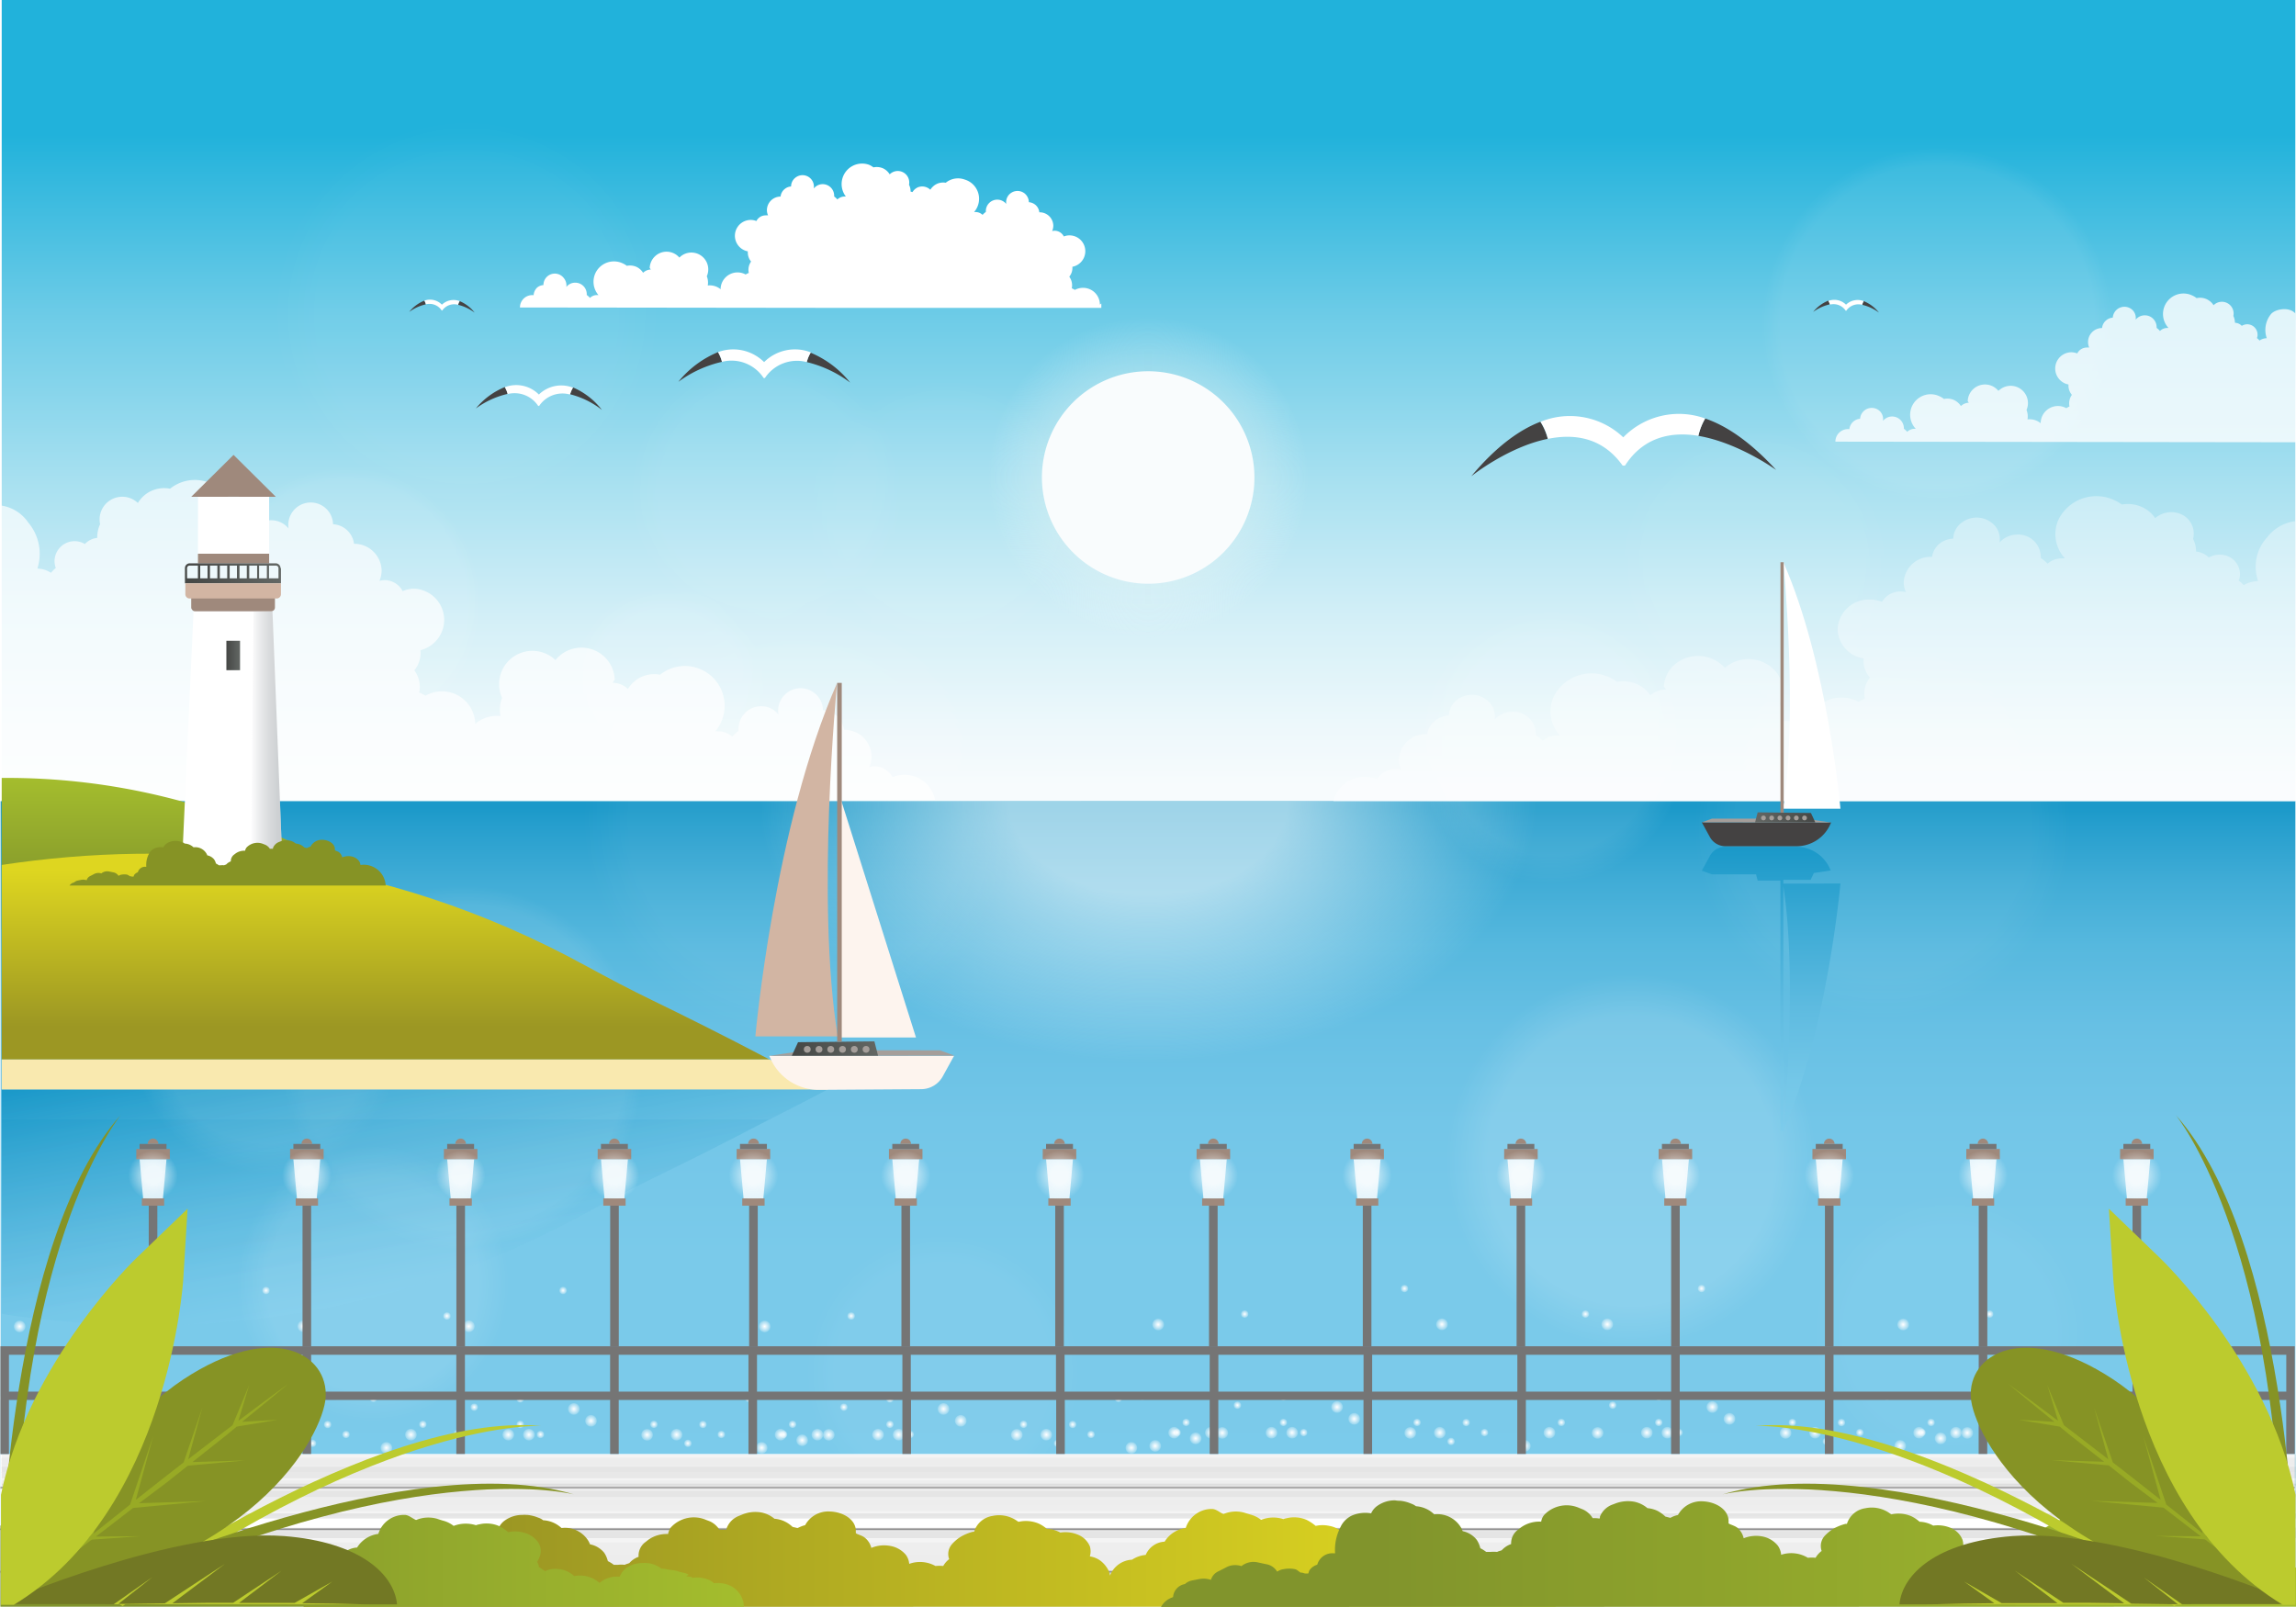 <svg xmlns="http://www.w3.org/2000/svg" xmlns:xlink="http://www.w3.org/1999/xlink" viewBox="0 0 336.21 235.3"><defs><style>.cls-1{fill:url(#Névtelen_színátmenet_404);}.cls-2{fill:none;}.cls-177,.cls-223,.cls-231,.cls-3{fill:#fff;}.cls-4{isolation:isolate;}.cls-5{fill:url(#Névtelen_színátmenet_395);}.cls-6{fill:url(#linear-gradient);}.cls-7{clip-path:url(#clip-path);}.cls-168,.cls-170,.cls-171,.cls-174,.cls-8{opacity:0.2;}.cls-9{fill:url(#Névtelen_színátmenet_404-3);}.cls-10{fill:url(#Névtelen_színátmenet_404-4);}.cls-11{fill:url(#Névtelen_színátmenet_32);}.cls-12{fill:url(#Névtelen_színátmenet_32-2);}.cls-13{fill:url(#Névtelen_színátmenet_32-3);}.cls-14{fill:url(#Névtelen_színátmenet_32-4);}.cls-15{fill:url(#Névtelen_színátmenet_32-5);}.cls-16{fill:url(#Névtelen_színátmenet_32-6);}.cls-17{fill:url(#Névtelen_színátmenet_32-7);}.cls-18{fill:url(#Névtelen_színátmenet_32-8);}.cls-19{fill:url(#Névtelen_színátmenet_32-9);}.cls-20{fill:url(#Névtelen_színátmenet_32-10);}.cls-21{fill:url(#Névtelen_színátmenet_32-11);}.cls-22{fill:url(#Névtelen_színátmenet_32-12);}.cls-23{fill:url(#Névtelen_színátmenet_32-13);}.cls-24{fill:url(#Névtelen_színátmenet_32-14);}.cls-25{fill:url(#Névtelen_színátmenet_32-15);}.cls-26{fill:url(#Névtelen_színátmenet_32-16);}.cls-27{fill:url(#Névtelen_színátmenet_32-17);}.cls-28{fill:url(#Névtelen_színátmenet_32-18);}.cls-29{fill:url(#Névtelen_színátmenet_32-19);}.cls-30{fill:url(#Névtelen_színátmenet_32-20);}.cls-31{fill:url(#Névtelen_színátmenet_32-21);}.cls-32{fill:url(#Névtelen_színátmenet_32-22);}.cls-33{fill:url(#Névtelen_színátmenet_32-23);}.cls-34{fill:url(#Névtelen_színátmenet_32-24);}.cls-35{fill:url(#Névtelen_színátmenet_32-25);}.cls-36{fill:url(#Névtelen_színátmenet_32-26);}.cls-37{fill:url(#Névtelen_színátmenet_32-27);}.cls-38{fill:url(#Névtelen_színátmenet_32-28);}.cls-39{fill:url(#Névtelen_színátmenet_32-29);}.cls-40{fill:url(#Névtelen_színátmenet_32-30);}.cls-41{fill:url(#Névtelen_színátmenet_32-31);}.cls-42{fill:url(#Névtelen_színátmenet_32-32);}.cls-43{fill:url(#Névtelen_színátmenet_32-33);}.cls-44{fill:url(#Névtelen_színátmenet_32-34);}.cls-45{fill:url(#Névtelen_színátmenet_32-35);}.cls-46{fill:url(#Névtelen_színátmenet_32-36);}.cls-47{fill:url(#Névtelen_színátmenet_32-37);}.cls-48{fill:url(#Névtelen_színátmenet_32-38);}.cls-49{fill:url(#Névtelen_színátmenet_32-39);}.cls-50{fill:url(#Névtelen_színátmenet_32-40);}.cls-51{fill:url(#Névtelen_színátmenet_32-41);}.cls-52{fill:url(#Névtelen_színátmenet_32-42);}.cls-53{fill:url(#Névtelen_színátmenet_32-43);}.cls-54{fill:url(#Névtelen_színátmenet_32-44);}.cls-55{fill:url(#Névtelen_színátmenet_32-45);}.cls-56{fill:url(#Névtelen_színátmenet_32-46);}.cls-57{fill:url(#Névtelen_színátmenet_32-47);}.cls-58{fill:url(#Névtelen_színátmenet_32-48);}.cls-59{fill:url(#Névtelen_színátmenet_32-49);}.cls-60{fill:url(#Névtelen_színátmenet_32-50);}.cls-61{fill:url(#Névtelen_színátmenet_32-51);}.cls-62{fill:url(#Névtelen_színátmenet_32-52);}.cls-63{fill:url(#Névtelen_színátmenet_32-53);}.cls-64{fill:url(#Névtelen_színátmenet_32-54);}.cls-65{fill:url(#Névtelen_színátmenet_32-55);}.cls-66{fill:url(#Névtelen_színátmenet_32-56);}.cls-67{fill:url(#Névtelen_színátmenet_32-57);}.cls-68{fill:url(#Névtelen_színátmenet_32-58);}.cls-69{fill:url(#Névtelen_színátmenet_32-59);}.cls-70{fill:url(#Névtelen_színátmenet_32-60);}.cls-71{fill:url(#Névtelen_színátmenet_32-61);}.cls-72{fill:url(#Névtelen_színátmenet_32-62);}.cls-73{fill:url(#Névtelen_színátmenet_32-63);}.cls-74{fill:url(#Névtelen_színátmenet_32-64);}.cls-75{fill:url(#Névtelen_színátmenet_32-65);}.cls-76{fill:url(#Névtelen_színátmenet_32-66);}.cls-77{fill:url(#Névtelen_színátmenet_32-67);}.cls-78{fill:url(#Névtelen_színátmenet_32-68);}.cls-79{fill:url(#Névtelen_színátmenet_32-69);}.cls-80{fill:url(#Névtelen_színátmenet_32-70);}.cls-81{fill:url(#Névtelen_színátmenet_32-71);}.cls-82{fill:url(#Névtelen_színátmenet_32-72);}.cls-83{fill:url(#Névtelen_színátmenet_32-73);}.cls-84{fill:url(#Névtelen_színátmenet_32-74);}.cls-85{fill:url(#Névtelen_színátmenet_32-75);}.cls-86{fill:url(#Névtelen_színátmenet_32-76);}.cls-87{fill:url(#Névtelen_színátmenet_32-77);}.cls-88{fill:url(#Névtelen_színátmenet_32-78);}.cls-89{fill:url(#Névtelen_színátmenet_32-79);}.cls-90{fill:url(#Névtelen_színátmenet_32-80);}.cls-91{fill:url(#Névtelen_színátmenet_32-81);}.cls-92{fill:url(#Névtelen_színátmenet_32-82);}.cls-93{fill:url(#Névtelen_színátmenet_32-83);}.cls-94{fill:url(#Névtelen_színátmenet_32-84);}.cls-95{fill:url(#Névtelen_színátmenet_32-85);}.cls-96{fill:url(#Névtelen_színátmenet_32-86);}.cls-97{fill:url(#Névtelen_színátmenet_32-87);}.cls-98{fill:url(#Névtelen_színátmenet_32-88);}.cls-99{fill:url(#Névtelen_színátmenet_32-89);}.cls-100{fill:url(#Névtelen_színátmenet_32-90);}.cls-101{fill:url(#Névtelen_színátmenet_32-91);}.cls-102{fill:url(#Névtelen_színátmenet_32-92);}.cls-103{fill:url(#Névtelen_színátmenet_32-93);}.cls-104{fill:url(#Névtelen_színátmenet_32-94);}.cls-105{fill:url(#Névtelen_színátmenet_32-95);}.cls-106{fill:url(#Névtelen_színátmenet_32-96);}.cls-107{fill:url(#Névtelen_színátmenet_32-97);}.cls-108{fill:url(#Névtelen_színátmenet_32-98);}.cls-109{fill:url(#Névtelen_színátmenet_32-99);}.cls-110{fill:url(#Névtelen_színátmenet_32-100);}.cls-111{fill:url(#Névtelen_színátmenet_32-101);}.cls-112{fill:url(#Névtelen_színátmenet_32-102);}.cls-113{fill:url(#Névtelen_színátmenet_32-103);}.cls-114{fill:url(#Névtelen_színátmenet_32-104);}.cls-115{fill:url(#Névtelen_színátmenet_32-105);}.cls-116{fill:url(#Névtelen_színátmenet_32-106);}.cls-117{fill:url(#Névtelen_színátmenet_32-107);}.cls-118{fill:url(#Névtelen_színátmenet_32-108);}.cls-119{fill:url(#Névtelen_színátmenet_32-109);}.cls-120{fill:url(#Névtelen_színátmenet_32-110);}.cls-121{fill:url(#Névtelen_színátmenet_32-111);}.cls-122{fill:url(#Névtelen_színátmenet_32-112);}.cls-123{fill:url(#Névtelen_színátmenet_32-113);}.cls-124{fill:url(#Névtelen_színátmenet_32-114);}.cls-125{fill:url(#Névtelen_színátmenet_32-115);}.cls-126{fill:url(#Névtelen_színátmenet_32-116);}.cls-127{fill:url(#Névtelen_színátmenet_32-117);}.cls-128{fill:url(#Névtelen_színátmenet_32-118);}.cls-129{fill:url(#Névtelen_színátmenet_32-119);}.cls-130{fill:url(#Névtelen_színátmenet_32-120);}.cls-131{fill:url(#Névtelen_színátmenet_32-121);}.cls-132{fill:url(#Névtelen_színátmenet_32-122);}.cls-133{fill:url(#Névtelen_színátmenet_32-123);}.cls-134{fill:url(#Névtelen_színátmenet_32-124);}.cls-135{fill:url(#Névtelen_színátmenet_32-125);}.cls-136{fill:url(#Névtelen_színátmenet_32-126);}.cls-137{fill:url(#Névtelen_színátmenet_32-127);}.cls-138{fill:url(#Névtelen_színátmenet_32-128);}.cls-139{fill:url(#Névtelen_színátmenet_32-129);}.cls-140{fill:url(#Névtelen_színátmenet_32-130);}.cls-141{fill:url(#Névtelen_színátmenet_32-131);}.cls-142{fill:url(#Névtelen_színátmenet_32-132);}.cls-143{fill:url(#Névtelen_színátmenet_32-133);}.cls-144{fill:url(#Névtelen_színátmenet_32-134);}.cls-145{fill:url(#Névtelen_színátmenet_32-135);}.cls-146{fill:url(#Névtelen_színátmenet_32-136);}.cls-147{fill:url(#Névtelen_színátmenet_32-137);}.cls-148{fill:url(#Névtelen_színátmenet_32-138);}.cls-149{fill:url(#Névtelen_színátmenet_32-139);}.cls-150{fill:url(#Névtelen_színátmenet_32-140);}.cls-151{fill:url(#Névtelen_színátmenet_32-141);}.cls-152{fill:url(#Névtelen_színátmenet_32-142);}.cls-153{fill:url(#Névtelen_színátmenet_32-143);}.cls-154{fill:url(#Névtelen_színátmenet_32-144);}.cls-155{fill:url(#Névtelen_színátmenet_32-145);}.cls-156{fill:url(#Névtelen_színátmenet_32-146);}.cls-157{fill:url(#Névtelen_színátmenet_32-147);}.cls-158{fill:url(#Névtelen_színátmenet_32-148);}.cls-159,.cls-177{opacity:0.7;}.cls-160,.cls-162,.cls-163,.cls-164,.cls-169,.cls-172,.cls-175,.cls-190,.cls-192,.cls-194,.cls-196,.cls-198,.cls-200,.cls-202,.cls-204,.cls-206,.cls-208,.cls-210,.cls-212,.cls-214,.cls-216,.cls-219,.cls-230,.cls-231,.cls-239{opacity:0.6;}.cls-160{fill:url(#Névtelen_színátmenet_26);}.cls-161,.cls-166,.cls-167,.cls-173{opacity:0.3;}.cls-161{fill:url(#Névtelen_színátmenet_26-2);}.cls-162{fill:url(#Névtelen_színátmenet_31);}.cls-163{fill:url(#Névtelen_színátmenet_26-3);}.cls-164{fill:url(#Névtelen_színátmenet_31-2);}.cls-165,.cls-188,.cls-191,.cls-193,.cls-195,.cls-197,.cls-199,.cls-201,.cls-203,.cls-205,.cls-207,.cls-209,.cls-211,.cls-213,.cls-215,.cls-229{opacity:0.8;}.cls-165{fill:url(#Névtelen_színátmenet_26-4);}.cls-166{fill:url(#Névtelen_színátmenet_26-5);}.cls-167{fill:url(#Névtelen_színátmenet_26-6);}.cls-168{fill:url(#Névtelen_színátmenet_26-7);}.cls-169{fill:url(#Névtelen_színátmenet_26-8);}.cls-170{fill:url(#Névtelen_színátmenet_26-9);}.cls-171{fill:url(#Névtelen_színátmenet_26-10);}.cls-172{fill:url(#Névtelen_színátmenet_31-3);}.cls-173{fill:url(#Névtelen_színátmenet_26-11);}.cls-174{fill:url(#Névtelen_színátmenet_26-12);}.cls-175{fill:url(#Névtelen_színátmenet_26-13);}.cls-176{fill:#bdbcbc;}.cls-178,.cls-187{fill:#757575;}.cls-178,.cls-225{opacity:0.5;}.cls-179,.cls-225{mix-blend-mode:multiply;}.cls-180{opacity:0.15;}.cls-181{fill:#b6b6b6;}.cls-182{fill:#858585;}.cls-183{fill:#2a2a2a;}.cls-184{fill:#8a8a8a;}.cls-185{fill:#4e4e4e;}.cls-186{fill:#686868;}.cls-188{fill:url(#Új_mintázatos_színtár_1);}.cls-189{fill:#9f897c;}.cls-190{fill:url(#Névtelen_színátmenet_157);}.cls-191{fill:url(#Új_mintázatos_színtár_1-3);}.cls-192{fill:url(#Névtelen_színátmenet_157-2);}.cls-193{fill:url(#Új_mintázatos_színtár_1-5);}.cls-194{fill:url(#Névtelen_színátmenet_157-3);}.cls-195{fill:url(#Új_mintázatos_színtár_1-7);}.cls-196{fill:url(#Névtelen_színátmenet_157-4);}.cls-197{fill:url(#Új_mintázatos_színtár_1-9);}.cls-198{fill:url(#Névtelen_színátmenet_157-5);}.cls-199{fill:url(#Új_mintázatos_színtár_1-11);}.cls-200{fill:url(#Névtelen_színátmenet_157-6);}.cls-201{fill:url(#Új_mintázatos_színtár_1-13);}.cls-202{fill:url(#Névtelen_színátmenet_157-7);}.cls-203{fill:url(#Új_mintázatos_színtár_1-15);}.cls-204{fill:url(#Névtelen_színátmenet_157-8);}.cls-205{fill:url(#Új_mintázatos_színtár_1-17);}.cls-206{fill:url(#Névtelen_színátmenet_157-9);}.cls-207{fill:url(#Új_mintázatos_színtár_1-19);}.cls-208{fill:url(#Névtelen_színátmenet_157-10);}.cls-209{fill:url(#Új_mintázatos_színtár_1-21);}.cls-210{fill:url(#Névtelen_színátmenet_157-11);}.cls-211{fill:url(#Új_mintázatos_színtár_1-23);}.cls-212{fill:url(#Névtelen_színátmenet_157-12);}.cls-213{fill:url(#Új_mintázatos_színtár_1-25);}.cls-214{fill:url(#Névtelen_színátmenet_157-13);}.cls-215{fill:url(#Új_mintázatos_színtár_1-27);}.cls-216{fill:url(#Névtelen_színátmenet_157-14);}.cls-217{fill:url(#linear-gradient-2);}.cls-218{fill:url(#linear-gradient-3);}.cls-219,.cls-220,.cls-222,.cls-223,.cls-232,.cls-237,.cls-238,.cls-246{fill-rule:evenodd;}.cls-219{fill:url(#Névtelen_színátmenet_10);}.cls-220{fill:#f9fcfd;}.cls-221{fill:#f9e9af;}.cls-222,.cls-233{fill:#444242;}.cls-224{fill:url(#linear-gradient-4);}.cls-226{fill:url(#Névtelen_színátmenet_98);}.cls-227{fill:url(#linear-gradient-5);}.cls-228{fill:#d2b5a3;}.cls-232{fill:url(#linear-gradient-6);}.cls-234{fill:#a59e9a;}.cls-235{fill:url(#linear-gradient-7);}.cls-236{fill:url(#Névtelen_színátmenet_404-5);}.cls-237{fill:url(#linear-gradient-8);}.cls-238{fill:url(#linear-gradient-9);}.cls-239{fill:url(#Névtelen_színátmenet_157-15);}.cls-240{fill:#fdf4ee;}.cls-241{fill:url(#linear-gradient-10);}.cls-242,.cls-246{fill:#869325;}.cls-243{fill:#bccb2e;}.cls-244{fill:#98aa25;}.cls-245{fill:#727824;}</style><linearGradient id="Névtelen_színátmenet_404" x1="62.87" y1="188.88" x2="55.96" y2="149.68" gradientUnits="userSpaceOnUse"><stop offset="0" stop-color="#7ccbeb"/><stop offset="0.17" stop-color="#74c7e8"/><stop offset="0.43" stop-color="#5ebbe0"/><stop offset="0.75" stop-color="#3aa9d4"/><stop offset="0.99" stop-color="#1b99c9"/></linearGradient><linearGradient id="Névtelen_színátmenet_395" x1="168.04" y1="233.65" x2="168.04" y2="121.35" gradientTransform="matrix(1, 0, 0, -1, 0.14, 236.52)" gradientUnits="userSpaceOnUse"><stop offset="0.15" stop-color="#21b2db"/><stop offset="0.38" stop-color="#6bcbe7"/><stop offset="0.6" stop-color="#a7e0f0"/><stop offset="0.78" stop-color="#d3eff7"/><stop offset="0.92" stop-color="#edf8fb"/><stop offset="1" stop-color="#f7fbfd"/></linearGradient><linearGradient id="linear-gradient" x1="167.97" y1="0.52" x2="167.97" y2="119.46" gradientTransform="matrix(1, 0, 0, -1, 0.14, 236.52)" gradientUnits="userSpaceOnUse"><stop offset="0" stop-color="#7ccbeb"/><stop offset="0.44" stop-color="#7acaea"/><stop offset="0.6" stop-color="#73c6e8"/><stop offset="0.72" stop-color="#67c0e4"/><stop offset="0.82" stop-color="#56b8de"/><stop offset="0.9" stop-color="#40acd6"/><stop offset="0.97" stop-color="#259ecd"/><stop offset="0.99" stop-color="#1b99c9"/></linearGradient><clipPath id="clip-path" transform="translate(0.14 0.03)"><path class="cls-1" d="M1,159.52H.11V192.4c25.42,3.84,55.28,1.79,85.55-14.77,3.26-1.78,6.54-3.51,9.87-5.13,4-1.94,10-4.91,17-8.59,2.6-1.31,5.46-2.78,8.52-4.39Z"/></clipPath><linearGradient id="Névtelen_színátmenet_404-3" x1="58.36" y1="94.84" x2="52.2" y2="129.79" gradientTransform="matrix(1, 0, 0, -1, 0, 284.52)" xlink:href="#Névtelen_színátmenet_404"/><linearGradient id="Névtelen_színátmenet_404-4" x1="62.53" y1="172.73" x2="58.39" y2="149.25" xlink:href="#Névtelen_színátmenet_404"/><radialGradient id="Névtelen_színátmenet_32" cx="422.27" cy="-645.72" r="0.85" gradientTransform="translate(533.8 -433.68) rotate(180)" gradientUnits="userSpaceOnUse"><stop offset="0" stop-color="#fff"/><stop offset="1" stop-color="#fff" stop-opacity="0.2"/></radialGradient><radialGradient id="Névtelen_színátmenet_32-2" cx="439.05" cy="-643.81" r="0.85" xlink:href="#Névtelen_színátmenet_32"/><radialGradient id="Névtelen_színátmenet_32-3" cx="466.58" cy="-643.81" r="0.85" xlink:href="#Névtelen_színátmenet_32"/><radialGradient id="Névtelen_színátmenet_32-4" cx="447.26" cy="-641.76" r="0.85" xlink:href="#Névtelen_színátmenet_32"/><radialGradient id="Névtelen_színátmenet_32-5" cx="416.34" cy="-644.61" r="0.85" xlink:href="#Névtelen_színátmenet_32"/><radialGradient id="Névtelen_színátmenet_32-6" cx="449.77" cy="-640.02" r="0.85" xlink:href="#Névtelen_színátmenet_32"/><radialGradient id="Névtelen_színátmenet_32-7" cx="414.11" cy="-643.79" r="0.85" xlink:href="#Névtelen_színátmenet_32"/><radialGradient id="Névtelen_színátmenet_32-8" cx="434.73" cy="-643.79" r="0.85" xlink:href="#Névtelen_színátmenet_32"/><radialGradient id="Névtelen_színátmenet_32-9" cx="456.35" cy="-643.79" r="0.85" xlink:href="#Névtelen_színátmenet_32"/><radialGradient id="Névtelen_színátmenet_32-10" cx="459.37" cy="-643.79" r="0.85" xlink:href="#Névtelen_színátmenet_32"/><radialGradient id="Névtelen_színátmenet_32-11" cx="473.63" cy="-643.79" r="0.85" xlink:href="#Névtelen_színátmenet_32"/><radialGradient id="Névtelen_színátmenet_32-12" cx="430.87" cy="-642.3" r="0.54" xlink:href="#Névtelen_színátmenet_32"/><radialGradient id="Névtelen_színátmenet_32-13" cx="438.05" cy="-642.28" r="0.54" xlink:href="#Névtelen_színátmenet_32"/><radialGradient id="Névtelen_színátmenet_32-14" cx="471.88" cy="-642.28" r="0.54" xlink:href="#Névtelen_színátmenet_32"/><radialGradient id="Névtelen_színátmenet_32-15" cx="457.63" cy="-642.28" r="0.54" xlink:href="#Névtelen_színátmenet_32"/><radialGradient id="Névtelen_színátmenet_32-16" cx="457.63" cy="-638.55" r="0.54" xlink:href="#Névtelen_színátmenet_32"/><radialGradient id="Névtelen_színátmenet_32-17" cx="433.08" cy="-645.06" r="0.54" xlink:href="#Névtelen_színátmenet_32"/><radialGradient id="Névtelen_színátmenet_32-18" cx="464.36" cy="-639.76" r="0.54" xlink:href="#Névtelen_színátmenet_32"/><radialGradient id="Névtelen_színátmenet_32-19" cx="424.17" cy="-638.47" r="0.54" xlink:href="#Névtelen_színátmenet_32"/><radialGradient id="Névtelen_színátmenet_32-20" cx="419.05" cy="-643.76" r="0.54" xlink:href="#Névtelen_színátmenet_32"/><radialGradient id="Névtelen_színátmenet_32-21" cx="454.66" cy="-643.76" r="0.54" xlink:href="#Névtelen_színátmenet_32"/><radialGradient id="Névtelen_színátmenet_32-22" cx="428.18" cy="-643.76" r="0.54" xlink:href="#Névtelen_színátmenet_32"/><radialGradient id="Névtelen_színátmenet_32-23" cx="368.13" cy="-645.72" r="0.85" xlink:href="#Névtelen_színátmenet_32"/><radialGradient id="Névtelen_színátmenet_32-24" cx="384.91" cy="-643.81" r="0.85" xlink:href="#Névtelen_színátmenet_32"/><radialGradient id="Névtelen_színátmenet_32-25" cx="412.44" cy="-643.81" r="0.85" xlink:href="#Névtelen_színátmenet_32"/><radialGradient id="Névtelen_színátmenet_32-26" cx="393.12" cy="-641.76" r="0.85" xlink:href="#Névtelen_színátmenet_32"/><radialGradient id="Névtelen_színátmenet_32-27" cx="395.64" cy="-640.02" r="0.85" xlink:href="#Névtelen_színátmenet_32"/><radialGradient id="Névtelen_színátmenet_32-28" cx="380.59" cy="-643.79" r="0.85" xlink:href="#Névtelen_színátmenet_32"/><radialGradient id="Névtelen_színátmenet_32-29" cx="402.22" cy="-643.79" r="0.85" xlink:href="#Névtelen_színátmenet_32"/><radialGradient id="Névtelen_színátmenet_32-30" cx="405.23" cy="-643.79" r="0.85" xlink:href="#Névtelen_színátmenet_32"/><radialGradient id="Névtelen_színátmenet_32-31" cx="419.49" cy="-643.79" r="0.85" xlink:href="#Névtelen_színátmenet_32"/><radialGradient id="Névtelen_színátmenet_32-32" cx="376.73" cy="-642.3" r="0.54" xlink:href="#Névtelen_színátmenet_32"/><radialGradient id="Névtelen_színátmenet_32-33" cx="383.92" cy="-642.28" r="0.54" xlink:href="#Névtelen_színátmenet_32"/><radialGradient id="Névtelen_színátmenet_32-34" cx="417.74" cy="-642.28" r="0.54" xlink:href="#Névtelen_színátmenet_32"/><radialGradient id="Névtelen_színátmenet_32-35" cx="403.49" cy="-642.28" r="0.54" xlink:href="#Névtelen_színátmenet_32"/><radialGradient id="Névtelen_színátmenet_32-36" cx="403.49" cy="-638.55" r="0.54" xlink:href="#Névtelen_színátmenet_32"/><radialGradient id="Névtelen_színátmenet_32-37" cx="378.94" cy="-645.06" r="0.54" xlink:href="#Névtelen_színátmenet_32"/><radialGradient id="Névtelen_színátmenet_32-38" cx="410.23" cy="-639.76" r="0.54" xlink:href="#Névtelen_színátmenet_32"/><radialGradient id="Névtelen_színátmenet_32-39" cx="370.03" cy="-638.47" r="0.54" xlink:href="#Névtelen_színátmenet_32"/><radialGradient id="Névtelen_színátmenet_32-40" cx="400.52" cy="-643.76" r="0.54" xlink:href="#Névtelen_színátmenet_32"/><radialGradient id="Névtelen_színátmenet_32-41" cx="374.04" cy="-643.76" r="0.54" xlink:href="#Névtelen_színátmenet_32"/><radialGradient id="Névtelen_színátmenet_32-42" cx="421.83" cy="-627.94" r="0.85" xlink:href="#Névtelen_színátmenet_32"/><radialGradient id="Névtelen_színátmenet_32-43" cx="465.16" cy="-627.92" r="0.85" xlink:href="#Névtelen_színátmenet_32"/><radialGradient id="Névtelen_színátmenet_32-44" cx="409.16" cy="-626.41" r="0.54" xlink:href="#Névtelen_színátmenet_32"/><radialGradient id="Névtelen_színátmenet_32-45" cx="468.36" cy="-626.41" r="0.54" xlink:href="#Névtelen_színátmenet_32"/><radialGradient id="Névtelen_színátmenet_32-46" cx="451.35" cy="-622.67" r="0.54" xlink:href="#Névtelen_színátmenet_32"/><radialGradient id="Névtelen_színátmenet_32-47" cx="531.36" cy="-645.72" r="0.85" xlink:href="#Névtelen_színátmenet_32"/><radialGradient id="Névtelen_színátmenet_32-48" cx="525.44" cy="-644.61" r="0.85" xlink:href="#Névtelen_színátmenet_32"/><radialGradient id="Névtelen_színátmenet_32-49" cx="523.2" cy="-643.79" r="0.85" xlink:href="#Névtelen_színátmenet_32"/><radialGradient id="Névtelen_színátmenet_32-50" cx="533.26" cy="-638.47" r="0.54" xlink:href="#Névtelen_színátmenet_32"/><radialGradient id="Névtelen_színátmenet_32-51" cx="528.14" cy="-643.76" r="0.54" xlink:href="#Névtelen_színátmenet_32"/><radialGradient id="Névtelen_színátmenet_32-52" cx="477.22" cy="-645.72" r="0.85" xlink:href="#Névtelen_színátmenet_32"/><radialGradient id="Névtelen_színátmenet_32-53" cx="494" cy="-643.81" r="0.85" xlink:href="#Névtelen_színátmenet_32"/><radialGradient id="Névtelen_színátmenet_32-54" cx="521.53" cy="-643.81" r="0.85" xlink:href="#Névtelen_színátmenet_32"/><radialGradient id="Névtelen_színátmenet_32-55" cx="502.22" cy="-641.76" r="0.85" xlink:href="#Névtelen_színátmenet_32"/><radialGradient id="Névtelen_színátmenet_32-56" cx="504.73" cy="-640.02" r="0.85" xlink:href="#Névtelen_színátmenet_32"/><radialGradient id="Névtelen_színátmenet_32-57" cx="489.68" cy="-643.79" r="0.85" xlink:href="#Névtelen_színátmenet_32"/><radialGradient id="Névtelen_színátmenet_32-58" cx="511.31" cy="-643.79" r="0.85" xlink:href="#Névtelen_színátmenet_32"/><radialGradient id="Névtelen_színátmenet_32-59" cx="514.33" cy="-643.79" r="0.85" xlink:href="#Névtelen_színátmenet_32"/><radialGradient id="Névtelen_színátmenet_32-60" cx="528.59" cy="-643.79" r="0.85" xlink:href="#Névtelen_színátmenet_32"/><radialGradient id="Névtelen_színátmenet_32-61" cx="485.83" cy="-642.3" r="0.54" xlink:href="#Névtelen_színátmenet_32"/><radialGradient id="Névtelen_színátmenet_32-62" cx="493.01" cy="-642.28" r="0.54" xlink:href="#Névtelen_színátmenet_32"/><radialGradient id="Névtelen_színátmenet_32-63" cx="526.84" cy="-642.28" r="0.54" xlink:href="#Névtelen_színátmenet_32"/><radialGradient id="Névtelen_színátmenet_32-64" cx="512.58" cy="-642.28" r="0.54" xlink:href="#Névtelen_színátmenet_32"/><radialGradient id="Névtelen_színátmenet_32-65" cx="512.58" cy="-638.55" r="0.54" xlink:href="#Névtelen_színátmenet_32"/><radialGradient id="Névtelen_színátmenet_32-66" cx="488.03" cy="-645.06" r="0.54" xlink:href="#Névtelen_színátmenet_32"/><radialGradient id="Névtelen_színátmenet_32-67" cx="519.32" cy="-639.76" r="0.54" xlink:href="#Névtelen_színátmenet_32"/><radialGradient id="Névtelen_színátmenet_32-68" cx="479.13" cy="-638.47" r="0.54" xlink:href="#Névtelen_színátmenet_32"/><radialGradient id="Névtelen_színátmenet_32-69" cx="509.61" cy="-643.76" r="0.54" xlink:href="#Névtelen_színátmenet_32"/><radialGradient id="Névtelen_színátmenet_32-70" cx="483.13" cy="-643.76" r="0.54" xlink:href="#Névtelen_színátmenet_32"/><radialGradient id="Névtelen_színátmenet_32-71" cx="530.92" cy="-627.94" r="0.85" xlink:href="#Névtelen_színátmenet_32"/><radialGradient id="Névtelen_színátmenet_32-72" cx="489.37" cy="-627.92" r="0.85" xlink:href="#Névtelen_színátmenet_32"/><radialGradient id="Névtelen_színátmenet_32-73" cx="518.25" cy="-626.41" r="0.54" xlink:href="#Névtelen_színátmenet_32"/><radialGradient id="Névtelen_színátmenet_32-74" cx="494.85" cy="-622.67" r="0.54" xlink:href="#Névtelen_színátmenet_32"/><radialGradient id="Névtelen_színátmenet_32-75" cx="255.56" cy="-645.44" r="0.85" xlink:href="#Névtelen_színátmenet_32"/><radialGradient id="Névtelen_színátmenet_32-76" cx="272.33" cy="-643.53" r="0.85" xlink:href="#Névtelen_színátmenet_32"/><radialGradient id="Névtelen_színátmenet_32-77" cx="299.86" cy="-643.53" r="0.85" xlink:href="#Névtelen_színátmenet_32"/><radialGradient id="Névtelen_színátmenet_32-78" cx="280.55" cy="-641.47" r="0.85" xlink:href="#Névtelen_színátmenet_32"/><radialGradient id="Névtelen_színátmenet_32-79" cx="249.63" cy="-644.33" r="0.85" xlink:href="#Névtelen_színátmenet_32"/><radialGradient id="Névtelen_színátmenet_32-80" cx="283.06" cy="-639.74" r="0.85" xlink:href="#Névtelen_színátmenet_32"/><radialGradient id="Névtelen_színátmenet_32-81" cx="247.4" cy="-643.5" r="0.85" xlink:href="#Névtelen_színátmenet_32"/><radialGradient id="Névtelen_színátmenet_32-82" cx="268.02" cy="-643.5" r="0.85" xlink:href="#Névtelen_színátmenet_32"/><radialGradient id="Névtelen_színátmenet_32-83" cx="289.64" cy="-643.5" r="0.85" xlink:href="#Névtelen_színátmenet_32"/><radialGradient id="Névtelen_színátmenet_32-84" cx="292.66" cy="-643.5" r="0.85" xlink:href="#Névtelen_színátmenet_32"/><radialGradient id="Névtelen_színátmenet_32-85" cx="306.92" cy="-643.5" r="0.85" xlink:href="#Névtelen_színátmenet_32"/><radialGradient id="Névtelen_színátmenet_32-86" cx="264.16" cy="-642.02" r="0.54" xlink:href="#Névtelen_színátmenet_32"/><radialGradient id="Névtelen_színátmenet_32-87" cx="271.34" cy="-642" r="0.54" xlink:href="#Névtelen_színátmenet_32"/><radialGradient id="Névtelen_színátmenet_32-88" cx="305.17" cy="-642" r="0.54" xlink:href="#Névtelen_színátmenet_32"/><radialGradient id="Névtelen_színátmenet_32-89" cx="290.91" cy="-642" r="0.54" xlink:href="#Névtelen_színátmenet_32"/><radialGradient id="Névtelen_színátmenet_32-90" cx="290.91" cy="-638.26" r="0.54" xlink:href="#Névtelen_színátmenet_32"/><radialGradient id="Névtelen_színátmenet_32-91" cx="266.36" cy="-644.78" r="0.54" xlink:href="#Névtelen_színátmenet_32"/><radialGradient id="Névtelen_színátmenet_32-92" cx="297.65" cy="-639.47" r="0.54" xlink:href="#Névtelen_színátmenet_32"/><radialGradient id="Névtelen_színátmenet_32-93" cx="257.46" cy="-638.19" r="0.54" xlink:href="#Névtelen_színátmenet_32"/><radialGradient id="Névtelen_színátmenet_32-94" cx="252.34" cy="-643.48" r="0.54" xlink:href="#Névtelen_színátmenet_32"/><radialGradient id="Névtelen_színátmenet_32-95" cx="287.95" cy="-643.48" r="0.54" xlink:href="#Névtelen_színátmenet_32"/><radialGradient id="Névtelen_színátmenet_32-96" cx="261.46" cy="-643.48" r="0.54" xlink:href="#Névtelen_színátmenet_32"/><radialGradient id="Névtelen_színátmenet_32-97" cx="201.42" cy="-645.44" r="0.85" xlink:href="#Névtelen_színátmenet_32"/><radialGradient id="Névtelen_színátmenet_32-98" cx="218.2" cy="-643.53" r="0.85" xlink:href="#Névtelen_színátmenet_32"/><radialGradient id="Névtelen_színátmenet_32-99" cx="245.73" cy="-643.53" r="0.85" xlink:href="#Névtelen_színátmenet_32"/><radialGradient id="Névtelen_színátmenet_32-100" cx="226.41" cy="-641.47" r="0.85" xlink:href="#Névtelen_színátmenet_32"/><radialGradient id="Névtelen_színátmenet_32-101" cx="228.93" cy="-639.74" r="0.85" xlink:href="#Névtelen_színátmenet_32"/><radialGradient id="Névtelen_színátmenet_32-102" cx="213.88" cy="-643.5" r="0.85" xlink:href="#Névtelen_színátmenet_32"/><radialGradient id="Névtelen_színátmenet_32-103" cx="235.5" cy="-643.5" r="0.85" xlink:href="#Névtelen_színátmenet_32"/><radialGradient id="Névtelen_színátmenet_32-104" cx="238.52" cy="-643.5" r="0.85" xlink:href="#Névtelen_színátmenet_32"/><radialGradient id="Névtelen_színátmenet_32-105" cx="252.78" cy="-643.5" r="0.85" xlink:href="#Névtelen_színátmenet_32"/><radialGradient id="Névtelen_színátmenet_32-106" cx="210.02" cy="-642.02" r="0.54" xlink:href="#Névtelen_színátmenet_32"/><radialGradient id="Névtelen_színátmenet_32-107" cx="217.21" cy="-642" r="0.54" xlink:href="#Névtelen_színátmenet_32"/><radialGradient id="Névtelen_színátmenet_32-108" cx="251.03" cy="-642" r="0.54" xlink:href="#Névtelen_színátmenet_32"/><radialGradient id="Névtelen_színátmenet_32-109" cx="236.78" cy="-642" r="0.54" xlink:href="#Névtelen_színátmenet_32"/><radialGradient id="Névtelen_színátmenet_32-110" cx="236.78" cy="-638.26" r="0.54" xlink:href="#Névtelen_színátmenet_32"/><radialGradient id="Névtelen_színátmenet_32-111" cx="212.23" cy="-644.78" r="0.54" xlink:href="#Névtelen_színátmenet_32"/><radialGradient id="Névtelen_színátmenet_32-112" cx="243.52" cy="-639.47" r="0.54" xlink:href="#Névtelen_színátmenet_32"/><radialGradient id="Névtelen_színátmenet_32-113" cx="203.32" cy="-638.19" r="0.54" xlink:href="#Névtelen_színátmenet_32"/><radialGradient id="Névtelen_színátmenet_32-114" cx="233.81" cy="-643.48" r="0.54" xlink:href="#Névtelen_színátmenet_32"/><radialGradient id="Névtelen_színátmenet_32-115" cx="207.33" cy="-643.48" r="0.54" xlink:href="#Névtelen_színátmenet_32"/><radialGradient id="Névtelen_színátmenet_32-116" cx="255.12" cy="-627.66" r="0.85" xlink:href="#Névtelen_színátmenet_32"/><radialGradient id="Névtelen_színátmenet_32-117" cx="298.44" cy="-627.63" r="0.85" xlink:href="#Névtelen_színátmenet_32"/><radialGradient id="Névtelen_színátmenet_32-118" cx="242.45" cy="-626.13" r="0.54" xlink:href="#Névtelen_színátmenet_32"/><radialGradient id="Névtelen_színátmenet_32-119" cx="301.64" cy="-626.13" r="0.54" xlink:href="#Névtelen_színátmenet_32"/><radialGradient id="Névtelen_színátmenet_32-120" cx="284.64" cy="-622.39" r="0.54" xlink:href="#Névtelen_színátmenet_32"/><radialGradient id="Névtelen_színátmenet_32-121" cx="364.65" cy="-645.44" r="0.85" xlink:href="#Névtelen_színátmenet_32"/><radialGradient id="Névtelen_színátmenet_32-122" cx="358.72" cy="-644.33" r="0.85" xlink:href="#Névtelen_színátmenet_32"/><radialGradient id="Névtelen_színátmenet_32-123" cx="356.49" cy="-643.5" r="0.85" xlink:href="#Névtelen_színátmenet_32"/><radialGradient id="Névtelen_színátmenet_32-124" cx="366.55" cy="-638.19" r="0.54" xlink:href="#Névtelen_színátmenet_32"/><radialGradient id="Névtelen_színátmenet_32-125" cx="361.43" cy="-643.48" r="0.54" xlink:href="#Névtelen_színátmenet_32"/><radialGradient id="Névtelen_színátmenet_32-126" cx="310.51" cy="-645.44" r="0.85" xlink:href="#Névtelen_színátmenet_32"/><radialGradient id="Névtelen_színátmenet_32-127" cx="327.29" cy="-643.53" r="0.85" xlink:href="#Névtelen_színátmenet_32"/><radialGradient id="Névtelen_színátmenet_32-128" cx="354.82" cy="-643.53" r="0.85" xlink:href="#Névtelen_színátmenet_32"/><radialGradient id="Névtelen_színátmenet_32-129" cx="335.5" cy="-641.47" r="0.85" xlink:href="#Névtelen_színátmenet_32"/><radialGradient id="Névtelen_színátmenet_32-130" cx="338.02" cy="-639.74" r="0.85" xlink:href="#Névtelen_színátmenet_32"/><radialGradient id="Névtelen_színátmenet_32-131" cx="322.97" cy="-643.5" r="0.85" xlink:href="#Névtelen_színátmenet_32"/><radialGradient id="Névtelen_színátmenet_32-132" cx="344.6" cy="-643.5" r="0.85" xlink:href="#Névtelen_színátmenet_32"/><radialGradient id="Névtelen_színátmenet_32-133" cx="347.61" cy="-643.5" r="0.85" xlink:href="#Névtelen_színátmenet_32"/><radialGradient id="Névtelen_színátmenet_32-134" cx="361.87" cy="-643.5" r="0.85" xlink:href="#Névtelen_színátmenet_32"/><radialGradient id="Névtelen_színátmenet_32-135" cx="319.11" cy="-642.02" r="0.54" xlink:href="#Névtelen_színátmenet_32"/><radialGradient id="Névtelen_színátmenet_32-136" cx="326.3" cy="-642" r="0.54" xlink:href="#Névtelen_színátmenet_32"/><radialGradient id="Névtelen_színátmenet_32-137" cx="360.12" cy="-642" r="0.54" xlink:href="#Névtelen_színátmenet_32"/><radialGradient id="Névtelen_színátmenet_32-138" cx="345.87" cy="-642" r="0.54" xlink:href="#Névtelen_színátmenet_32"/><radialGradient id="Névtelen_színátmenet_32-139" cx="345.87" cy="-638.26" r="0.54" xlink:href="#Névtelen_színátmenet_32"/><radialGradient id="Névtelen_színátmenet_32-140" cx="321.32" cy="-644.78" r="0.54" xlink:href="#Névtelen_színátmenet_32"/><radialGradient id="Névtelen_színátmenet_32-141" cx="352.61" cy="-639.47" r="0.54" xlink:href="#Névtelen_színátmenet_32"/><radialGradient id="Névtelen_színátmenet_32-142" cx="312.41" cy="-638.19" r="0.54" xlink:href="#Névtelen_színátmenet_32"/><radialGradient id="Névtelen_színátmenet_32-143" cx="342.9" cy="-643.48" r="0.54" xlink:href="#Névtelen_színátmenet_32"/><radialGradient id="Névtelen_színátmenet_32-144" cx="316.42" cy="-643.48" r="0.54" xlink:href="#Névtelen_színátmenet_32"/><radialGradient id="Névtelen_színátmenet_32-145" cx="364.21" cy="-627.66" r="0.85" xlink:href="#Névtelen_színátmenet_32"/><radialGradient id="Névtelen_színátmenet_32-146" cx="322.66" cy="-627.63" r="0.85" xlink:href="#Névtelen_színátmenet_32"/><radialGradient id="Névtelen_színátmenet_32-147" cx="351.54" cy="-626.13" r="0.54" xlink:href="#Névtelen_színátmenet_32"/><radialGradient id="Névtelen_színátmenet_32-148" cx="328.14" cy="-622.39" r="0.54" xlink:href="#Névtelen_színátmenet_32"/><radialGradient id="Névtelen_színátmenet_26" cx="231.11" cy="-67.67" r="20.87" gradientTransform="matrix(1, -0.06, 0.06, 1.01, -0.06, 191.53)" gradientUnits="userSpaceOnUse"><stop offset="0.74" stop-color="#fff" stop-opacity="0.8"/><stop offset="0.95" stop-color="#fff" stop-opacity="0"/></radialGradient><radialGradient id="Névtelen_színátmenet_26-2" cx="120.4" cy="-63.72" r="32.84" xlink:href="#Névtelen_színátmenet_26"/><radialGradient id="Névtelen_színátmenet_31" cx="69.64" cy="-30.83" r="27.66" gradientTransform="matrix(1, -0.06, 0.06, 1.01, -0.06, 191.53)" gradientUnits="userSpaceOnUse"><stop offset="0.85" stop-color="#fff" stop-opacity="0.6"/><stop offset="0.95" stop-color="#fff" stop-opacity="0"/></radialGradient><radialGradient id="Névtelen_színátmenet_26-3" cx="102.58" cy="-84.18" r="14.9" xlink:href="#Névtelen_színátmenet_26"/><radialGradient id="Névtelen_színátmenet_31-2" cx="56.4" cy="-98.74" r="20.87" xlink:href="#Névtelen_színátmenet_31"/><radialGradient id="Névtelen_színátmenet_26-4" cx="239.19" cy="-7.19" r="28.38" xlink:href="#Névtelen_színátmenet_26"/><radialGradient id="Névtelen_színátmenet_26-5" cx="136.94" cy="17.5" r="20.87" xlink:href="#Névtelen_színátmenet_26"/><radialGradient id="Névtelen_színátmenet_26-6" cx="118.62" cy="-111.2" r="20.87" xlink:href="#Névtelen_színátmenet_26"/><radialGradient id="Névtelen_színátmenet_26-7" cx="76.63" cy="-139.58" r="29.48" xlink:href="#Névtelen_színátmenet_26"/><radialGradient id="Névtelen_színátmenet_26-8" cx="54.52" cy="-0.23" r="20.87" xlink:href="#Névtelen_színátmenet_26"/><radialGradient id="Névtelen_színátmenet_26-9" cx="144.86" cy="-106.53" r="20.87" xlink:href="#Névtelen_színátmenet_26"/><radialGradient id="Névtelen_színátmenet_26-10" cx="262.34" cy="-92.14" r="20.87" xlink:href="#Névtelen_színátmenet_26"/><radialGradient id="Névtelen_színátmenet_31-3" cx="291.14" cy="-125.27" r="27.02" xlink:href="#Névtelen_színátmenet_31"/><radialGradient id="Névtelen_színátmenet_26-11" cx="278.79" cy="-53.04" r="29.02" xlink:href="#Névtelen_színátmenet_26"/><radialGradient id="Névtelen_színátmenet_26-12" cx="284.24" cy="20.5" r="20.87" xlink:href="#Névtelen_színátmenet_26"/><radialGradient id="Névtelen_színátmenet_26-13" cx="41.19" cy="-36.98" r="20.87" xlink:href="#Névtelen_színátmenet_26"/><pattern id="Új_mintázatos_színtár_1" data-name="Új mintázatos színtár 1" x="0.14" y="0.03" width="38.25" height="55" patternUnits="userSpaceOnUse" viewBox="0 0 38.24 55"><rect class="cls-2" width="38.25" height="55"/><rect class="cls-3" width="38.25" height="55"/></pattern><radialGradient id="Névtelen_színátmenet_157" cx="22.41" cy="172.12" r="3.81" gradientUnits="userSpaceOnUse"><stop offset="0.34" stop-color="#fff" stop-opacity="0.96"/><stop offset="0.95" stop-color="#f6fbff" stop-opacity="0"/></radialGradient><pattern id="Új_mintázatos_színtár_1-3" data-name="Új mintázatos színtár 1" width="38.25" height="55" patternTransform="translate(22.66 0.03)" patternUnits="userSpaceOnUse" viewBox="0 0 38.24 55"><rect class="cls-2" width="38.25" height="55"/><rect class="cls-3" width="38.25" height="55"/></pattern><radialGradient id="Névtelen_színátmenet_157-2" cx="44.93" cy="172.12" r="3.81" xlink:href="#Névtelen_színátmenet_157"/><pattern id="Új_mintázatos_színtár_1-5" data-name="Új mintázatos színtár 1" width="38.25" height="55" patternTransform="translate(45.19 0.03)" patternUnits="userSpaceOnUse" viewBox="0 0 38.24 55"><rect class="cls-2" width="38.25" height="55"/><rect class="cls-3" width="38.25" height="55"/></pattern><radialGradient id="Névtelen_színátmenet_157-3" cx="67.45" cy="172.12" r="3.81" xlink:href="#Névtelen_színátmenet_157"/><pattern id="Új_mintázatos_színtár_1-7" data-name="Új mintázatos színtár 1" width="38.25" height="55" patternTransform="translate(67.71 0.03)" patternUnits="userSpaceOnUse" viewBox="0 0 38.24 55"><rect class="cls-2" width="38.25" height="55"/><rect class="cls-3" width="38.25" height="55"/></pattern><radialGradient id="Névtelen_színátmenet_157-4" cx="89.98" cy="172.12" r="3.81" xlink:href="#Névtelen_színátmenet_157"/><pattern id="Új_mintázatos_színtár_1-9" data-name="Új mintázatos színtár 1" width="38.25" height="55" patternTransform="translate(88.06 0.03)" patternUnits="userSpaceOnUse" viewBox="0 0 38.24 55"><rect class="cls-2" width="38.25" height="55"/><rect class="cls-3" width="38.25" height="55"/></pattern><radialGradient id="Névtelen_színátmenet_157-5" cx="110.33" cy="172.12" r="3.81" xlink:href="#Névtelen_színátmenet_157"/><pattern id="Új_mintázatos_színtár_1-11" data-name="Új mintázatos színtár 1" width="38.25" height="55" patternTransform="translate(33.87 0.03)" patternUnits="userSpaceOnUse" viewBox="0 0 38.24 55"><rect class="cls-2" width="38.25" height="55"/><rect class="cls-3" width="38.25" height="55"/></pattern><radialGradient id="Névtelen_színátmenet_157-6" cx="132.63" cy="172.12" r="3.81" xlink:href="#Névtelen_színátmenet_157"/><pattern id="Új_mintázatos_színtár_1-13" data-name="Új mintázatos színtár 1" width="38.25" height="55" patternTransform="translate(56.39 0.03)" patternUnits="userSpaceOnUse" viewBox="0 0 38.24 55"><rect class="cls-2" width="38.25" height="55"/><rect class="cls-3" width="38.25" height="55"/></pattern><radialGradient id="Névtelen_színátmenet_157-7" cx="155.15" cy="172.12" r="3.81" xlink:href="#Névtelen_színátmenet_157"/><pattern id="Új_mintázatos_színtár_1-15" data-name="Új mintázatos színtár 1" width="38.25" height="55" patternTransform="translate(78.91 0.03)" patternUnits="userSpaceOnUse" viewBox="0 0 38.24 55"><rect class="cls-2" width="38.25" height="55"/><rect class="cls-3" width="38.25" height="55"/></pattern><radialGradient id="Névtelen_színátmenet_157-8" cx="177.67" cy="172.12" r="3.81" xlink:href="#Névtelen_színátmenet_157"/><pattern id="Új_mintázatos_színtár_1-17" data-name="Új mintázatos színtár 1" width="38.25" height="55" patternTransform="translate(101.43 0.03)" patternUnits="userSpaceOnUse" viewBox="0 0 38.24 55"><rect class="cls-2" width="38.25" height="55"/><rect class="cls-3" width="38.25" height="55"/></pattern><radialGradient id="Névtelen_színátmenet_157-9" cx="200.19" cy="172.12" r="3.81" xlink:href="#Névtelen_színátmenet_157"/><pattern id="Új_mintázatos_színtár_1-19" data-name="Új mintázatos színtár 1" width="38.25" height="55" patternTransform="translate(123.95 0.03)" patternUnits="userSpaceOnUse" viewBox="0 0 38.24 55"><rect class="cls-2" width="38.25" height="55"/><rect class="cls-3" width="38.25" height="55"/></pattern><radialGradient id="Névtelen_színátmenet_157-10" cx="222.71" cy="172.12" r="3.81" xlink:href="#Névtelen_színátmenet_157"/><pattern id="Új_mintázatos_színtár_1-21" data-name="Új mintázatos színtár 1" width="38.25" height="55" patternTransform="translate(70.09 0.03)" patternUnits="userSpaceOnUse" viewBox="0 0 38.24 55"><rect class="cls-2" width="38.25" height="55"/><rect class="cls-3" width="38.25" height="55"/></pattern><radialGradient id="Névtelen_színátmenet_157-11" cx="245.34" cy="172.12" r="3.81" xlink:href="#Névtelen_színátmenet_157"/><pattern id="Új_mintázatos_színtár_1-23" data-name="Új mintázatos színtár 1" width="38.25" height="55" patternTransform="translate(92.61 0.03)" patternUnits="userSpaceOnUse" viewBox="0 0 38.24 55"><rect class="cls-2" width="38.25" height="55"/><rect class="cls-3" width="38.25" height="55"/></pattern><radialGradient id="Névtelen_színátmenet_157-12" cx="267.86" cy="172.12" r="3.81" xlink:href="#Névtelen_színátmenet_157"/><pattern id="Új_mintázatos_színtár_1-25" data-name="Új mintázatos színtár 1" width="38.25" height="55" patternTransform="translate(115.13 0.03)" patternUnits="userSpaceOnUse" viewBox="0 0 38.24 55"><rect class="cls-2" width="38.25" height="55"/><rect class="cls-3" width="38.25" height="55"/></pattern><radialGradient id="Névtelen_színátmenet_157-13" cx="290.38" cy="172.12" r="3.81" xlink:href="#Névtelen_színátmenet_157"/><pattern id="Új_mintázatos_színtár_1-27" data-name="Új mintázatos színtár 1" width="38.25" height="55" patternTransform="translate(137.65 0.03)" patternUnits="userSpaceOnUse" viewBox="0 0 38.24 55"><rect class="cls-2" width="38.25" height="55"/><rect class="cls-3" width="38.25" height="55"/></pattern><radialGradient id="Névtelen_színátmenet_157-14" cx="312.9" cy="172.12" r="3.81" xlink:href="#Névtelen_színátmenet_157"/><linearGradient id="linear-gradient-2" x1="33.84" y1="136.08" x2="33.84" y2="113.9" gradientUnits="userSpaceOnUse"><stop offset="0.19" stop-color="#81942c"/><stop offset="1" stop-color="#a4bd2d"/></linearGradient><linearGradient id="linear-gradient-3" x1="56.33" y1="155.14" x2="56.33" y2="124.99" gradientUnits="userSpaceOnUse"><stop offset="0.16" stop-color="#9c9723"/><stop offset="0.92" stop-color="#ded620"/></linearGradient><radialGradient id="Névtelen_színátmenet_10" cx="167.99" cy="69.9" r="23.53" gradientUnits="userSpaceOnUse"><stop offset="0" stop-color="#f7f9e9" stop-opacity="0.96"/><stop offset="0.09" stop-color="#f7f9ea" stop-opacity="0.93"/><stop offset="0.23" stop-color="#f7f9ec" stop-opacity="0.85"/><stop offset="0.39" stop-color="#f7faef" stop-opacity="0.71"/><stop offset="0.58" stop-color="#f7faf3" stop-opacity="0.52"/><stop offset="0.79" stop-color="#f6faf9" stop-opacity="0.28"/><stop offset="1" stop-color="#f6fbff" stop-opacity="0"/></radialGradient><linearGradient id="linear-gradient-4" x1="33.15" y1="96" x2="35.14" y2="96" gradientUnits="userSpaceOnUse"><stop offset="0.04" stop-color="#464846"/><stop offset="1" stop-color="#636764"/></linearGradient><linearGradient id="Névtelen_színátmenet_98" x1="36.7" y1="108.48" x2="41.39" y2="108.48" gradientUnits="userSpaceOnUse"><stop offset="0" stop-color="#fff"/><stop offset="0.06" stop-color="#f6f6f7"/><stop offset="0.35" stop-color="#ced0d3"/><stop offset="0.61" stop-color="#b1b5b9"/><stop offset="0.83" stop-color="#9fa4a9"/><stop offset="1" stop-color="#999ea3"/></linearGradient><linearGradient id="linear-gradient-5" x1="26.94" y1="83.93" x2="40.95" y2="83.93" xlink:href="#linear-gradient-4"/><linearGradient id="linear-gradient-6" x1="44.28" y1="228.13" x2="227.83" y2="228.13" xlink:href="#linear-gradient-3"/><linearGradient id="linear-gradient-7" x1="164.93" y1="119.67" x2="173.75" y2="119.67" gradientTransform="matrix(-1, 0, 0, 1, 430.75, 0.03)" xlink:href="#linear-gradient-4"/><linearGradient id="Névtelen_színátmenet_404-5" x1="259.23" y1="165.49" x2="259.23" y2="123.9" xlink:href="#Névtelen_színátmenet_404"/><linearGradient id="linear-gradient-8" x1="169.92" y1="227.46" x2="336.07" y2="227.46" xlink:href="#linear-gradient-2"/><linearGradient id="linear-gradient-9" x1="-0.08" y1="228.58" x2="108.79" y2="228.58" xlink:href="#linear-gradient-2"/><radialGradient id="Névtelen_színátmenet_157-15" cx="167.98" cy="117.78" r="59.95" gradientTransform="translate(0 38.46) scale(1 0.67)" xlink:href="#Névtelen_színátmenet_157"/><linearGradient id="linear-gradient-10" x1="115.95" y1="153.56" x2="128.58" y2="153.56" xlink:href="#linear-gradient-4"/></defs><title>eezy_06</title><g class="cls-4"><g id="Layer"><rect class="cls-5" x="0.25" width="335.86" height="117.45"/><rect class="cls-6" x="0.09" y="117.33" width="336.03" height="117.89"/><path class="cls-1" d="M1,159.52H.11V192.4c25.42,3.84,55.28,1.79,85.55-14.77,3.26-1.78,6.54-3.51,9.87-5.13,4-1.94,10-4.91,17-8.59,2.6-1.31,5.46-2.78,8.52-4.39Z" transform="translate(0.14 0.03)"/><g class="cls-7"><g class="cls-8"><path class="cls-9" d="M95.53,172.5c-3.33,1.62-6.61,3.35-9.87,5.13C55.39,194.19,25.53,196.24.11,192.4V163.91H112.55C105.55,167.59,99.55,170.56,95.53,172.5Z" transform="translate(0.14 0.03)"/><path class="cls-10" d="M1,163.91H.11v-4.39h121c-3.06,1.61-5.92,3.08-8.52,4.39Z" transform="translate(0.14 0.03)"/></g></g><circle class="cls-11" cx="111.53" cy="212.04" r="0.85"/><circle class="cls-12" cx="94.76" cy="210.13" r="0.85"/><circle class="cls-13" cx="67.23" cy="210.13" r="0.85"/><circle class="cls-14" cx="86.54" cy="208.08" r="0.85"/><circle class="cls-15" cx="117.46" cy="210.93" r="0.85"/><circle class="cls-16" cx="84.03" cy="206.34" r="0.85"/><circle class="cls-17" cx="119.69" cy="210.11" r="0.85"/><circle class="cls-18" cx="99.07" cy="210.11" r="0.85"/><circle class="cls-19" cx="77.45" cy="210.11" r="0.85"/><circle class="cls-20" cx="74.43" cy="210.11" r="0.85"/><circle class="cls-21" cx="60.17" cy="210.11" r="0.85"/><circle class="cls-22" cx="102.93" cy="208.62" r="0.54"/><circle class="cls-23" cx="95.75" cy="208.6" r="0.54"/><circle class="cls-24" cx="61.92" cy="208.6" r="0.54"/><circle class="cls-25" cx="76.18" cy="208.6" r="0.54"/><circle class="cls-26" cx="76.18" cy="204.87" r="0.54"/><circle class="cls-27" cx="100.73" cy="211.38" r="0.54"/><circle class="cls-28" cx="69.44" cy="206.08" r="0.54"/><circle class="cls-29" cx="109.63" cy="204.79" r="0.54"/><circle class="cls-30" cx="114.75" cy="210.08" r="0.54"/><circle class="cls-31" cx="79.14" cy="210.08" r="0.54"/><circle class="cls-32" cx="105.63" cy="210.08" r="0.54"/><circle class="cls-33" cx="165.67" cy="212.04" r="0.85"/><circle class="cls-34" cx="148.89" cy="210.13" r="0.85"/><circle class="cls-35" cx="121.36" cy="210.13" r="0.85"/><circle class="cls-36" cx="140.68" cy="208.08" r="0.85"/><circle class="cls-37" cx="138.16" cy="206.34" r="0.85"/><circle class="cls-38" cx="153.21" cy="210.11" r="0.85"/><circle class="cls-39" cx="131.59" cy="210.11" r="0.85"/><circle class="cls-40" cx="128.57" cy="210.11" r="0.85"/><circle class="cls-41" cx="114.31" cy="210.11" r="0.85"/><circle class="cls-42" cx="157.07" cy="208.62" r="0.54"/><circle class="cls-43" cx="149.88" cy="208.6" r="0.54"/><circle class="cls-44" cx="116.06" cy="208.6" r="0.54"/><circle class="cls-45" cx="130.31" cy="208.6" r="0.54"/><circle class="cls-46" cx="130.31" cy="204.87" r="0.54"/><circle class="cls-47" cx="154.86" cy="211.38" r="0.54"/><circle class="cls-48" cx="123.57" cy="206.08" r="0.54"/><circle class="cls-49" cx="163.77" cy="204.79" r="0.54"/><circle class="cls-50" cx="133.28" cy="210.08" r="0.54"/><circle class="cls-51" cx="159.76" cy="210.08" r="0.54"/><circle class="cls-52" cx="111.97" cy="194.26" r="0.85"/><circle class="cls-53" cx="68.65" cy="194.23" r="0.85"/><circle class="cls-54" cx="124.64" cy="192.73" r="0.54"/><circle class="cls-55" cx="65.45" cy="192.73" r="0.54"/><circle class="cls-56" cx="82.45" cy="188.99" r="0.54"/><circle class="cls-57" cx="2.44" cy="212.04" r="0.85"/><circle class="cls-58" cx="8.37" cy="210.93" r="0.85"/><circle class="cls-59" cx="10.6" cy="210.11" r="0.85"/><circle class="cls-60" cx="0.54" cy="204.79" r="0.54"/><circle class="cls-61" cx="5.66" cy="210.08" r="0.54"/><circle class="cls-62" cx="56.58" cy="212.04" r="0.85"/><circle class="cls-63" cx="39.8" cy="210.13" r="0.85"/><circle class="cls-64" cx="12.27" cy="210.13" r="0.85"/><circle class="cls-65" cx="31.59" cy="208.08" r="0.85"/><circle class="cls-66" cx="29.07" cy="206.34" r="0.85"/><circle class="cls-67" cx="44.12" cy="210.11" r="0.85"/><circle class="cls-68" cx="22.49" cy="210.11" r="0.85"/><circle class="cls-69" cx="19.48" cy="210.11" r="0.85"/><circle class="cls-70" cx="5.22" cy="210.11" r="0.85"/><circle class="cls-71" cx="47.98" cy="208.62" r="0.54"/><circle class="cls-72" cx="40.79" cy="208.6" r="0.54"/><circle class="cls-73" cx="6.97" cy="208.6" r="0.54"/><circle class="cls-74" cx="21.22" cy="208.6" r="0.54"/><circle class="cls-75" cx="21.22" cy="204.87" r="0.54"/><circle class="cls-76" cx="45.77" cy="211.38" r="0.54"/><circle class="cls-77" cx="14.48" cy="206.08" r="0.54"/><circle class="cls-78" cx="54.68" cy="204.79" r="0.54"/><circle class="cls-79" cx="24.19" cy="210.08" r="0.54"/><circle class="cls-80" cx="50.67" cy="210.08" r="0.54"/><circle class="cls-81" cx="2.88" cy="194.26" r="0.85"/><circle class="cls-82" cx="44.43" cy="194.23" r="0.85"/><circle class="cls-83" cx="15.55" cy="192.73" r="0.54"/><circle class="cls-84" cx="38.95" cy="188.99" r="0.54"/><circle class="cls-85" cx="278.25" cy="211.75" r="0.85"/><circle class="cls-86" cx="261.47" cy="209.85" r="0.85"/><circle class="cls-87" cx="233.94" cy="209.85" r="0.85"/><circle class="cls-88" cx="253.25" cy="207.79" r="0.85"/><circle class="cls-89" cx="284.17" cy="210.65" r="0.85"/><circle class="cls-90" cx="250.74" cy="206.06" r="0.85"/><circle class="cls-91" cx="286.41" cy="209.82" r="0.85"/><circle class="cls-92" cx="265.79" cy="209.82" r="0.85"/><circle class="cls-93" cx="244.16" cy="209.82" r="0.85"/><circle class="cls-94" cx="241.15" cy="209.82" r="0.85"/><circle class="cls-95" cx="226.89" cy="209.82" r="0.85"/><circle class="cls-96" cx="269.65" cy="208.33" r="0.54"/><circle class="cls-97" cx="262.46" cy="208.32" r="0.54"/><circle class="cls-98" cx="228.63" cy="208.32" r="0.54"/><circle class="cls-99" cx="242.89" cy="208.32" r="0.54"/><circle class="cls-100" cx="242.89" cy="204.58" r="0.54"/><circle class="cls-101" cx="267.44" cy="211.1" r="0.54"/><circle class="cls-102" cx="236.15" cy="205.79" r="0.54"/><circle class="cls-103" cx="276.35" cy="204.51" r="0.54"/><circle class="cls-104" cx="281.46" cy="209.8" r="0.54"/><circle class="cls-105" cx="245.86" cy="209.8" r="0.54"/><circle class="cls-106" cx="272.34" cy="209.8" r="0.54"/><circle class="cls-107" cx="332.38" cy="211.75" r="0.85"/><circle class="cls-108" cx="315.6" cy="209.85" r="0.85"/><circle class="cls-109" cx="288.07" cy="209.85" r="0.85"/><circle class="cls-110" cx="307.39" cy="207.79" r="0.85"/><circle class="cls-111" cx="304.88" cy="206.06" r="0.85"/><circle class="cls-112" cx="319.92" cy="209.82" r="0.85"/><circle class="cls-113" cx="298.3" cy="209.82" r="0.85"/><circle class="cls-114" cx="295.28" cy="209.82" r="0.85"/><circle class="cls-115" cx="281.02" cy="209.82" r="0.85"/><circle class="cls-116" cx="323.78" cy="208.33" r="0.54"/><circle class="cls-117" cx="316.59" cy="208.32" r="0.54"/><circle class="cls-118" cx="282.77" cy="208.32" r="0.54"/><circle class="cls-119" cx="297.02" cy="208.32" r="0.54"/><circle class="cls-120" cx="297.02" cy="204.58" r="0.54"/><circle class="cls-121" cx="321.57" cy="211.1" r="0.54"/><circle class="cls-122" cx="290.29" cy="205.79" r="0.54"/><circle class="cls-123" cx="330.48" cy="204.51" r="0.54"/><circle class="cls-124" cx="299.99" cy="209.8" r="0.54"/><circle class="cls-125" cx="326.47" cy="209.8" r="0.54"/><circle class="cls-126" cx="278.69" cy="193.98" r="0.85"/><circle class="cls-127" cx="235.36" cy="193.95" r="0.85"/><circle class="cls-128" cx="291.35" cy="192.45" r="0.54"/><circle class="cls-129" cx="232.16" cy="192.45" r="0.54"/><circle class="cls-130" cx="249.16" cy="188.71" r="0.54"/><circle class="cls-131" cx="169.16" cy="211.75" r="0.85"/><circle class="cls-132" cx="175.08" cy="210.65" r="0.85"/><circle class="cls-133" cx="177.31" cy="209.82" r="0.85"/><circle class="cls-134" cx="167.25" cy="204.51" r="0.54"/><circle class="cls-135" cx="172.37" cy="209.8" r="0.54"/><circle class="cls-136" cx="223.29" cy="211.75" r="0.85"/><circle class="cls-137" cx="206.51" cy="209.85" r="0.85"/><circle class="cls-138" cx="178.98" cy="209.85" r="0.85"/><circle class="cls-139" cx="198.3" cy="207.79" r="0.85"/><circle class="cls-140" cx="195.79" cy="206.06" r="0.85"/><circle class="cls-141" cx="210.83" cy="209.82" r="0.85"/><circle class="cls-142" cx="189.21" cy="209.82" r="0.85"/><circle class="cls-143" cx="186.19" cy="209.82" r="0.85"/><circle class="cls-144" cx="171.93" cy="209.82" r="0.85"/><circle class="cls-145" cx="214.69" cy="208.33" r="0.54"/><circle class="cls-146" cx="207.5" cy="208.32" r="0.54"/><circle class="cls-147" cx="173.68" cy="208.32" r="0.54"/><circle class="cls-148" cx="187.93" cy="208.32" r="0.54"/><circle class="cls-149" cx="187.93" cy="204.58" r="0.54"/><circle class="cls-150" cx="212.48" cy="211.1" r="0.54"/><circle class="cls-151" cx="181.2" cy="205.79" r="0.54"/><circle class="cls-152" cx="221.39" cy="204.51" r="0.54"/><circle class="cls-153" cx="190.9" cy="209.8" r="0.54"/><circle class="cls-154" cx="217.38" cy="209.8" r="0.54"/><circle class="cls-155" cx="169.6" cy="193.98" r="0.85"/><circle class="cls-156" cx="211.15" cy="193.95" r="0.85"/><circle class="cls-157" cx="182.26" cy="192.45" r="0.54"/><circle class="cls-158" cx="205.66" cy="188.71" r="0.54"/><g id="cloud" class="cls-159"><path class="cls-3" d="M132.31,113.44a4.45,4.45,0,0,0-1.75.35,3,3,0,0,0-2.64-1.6,3.08,3.08,0,0,0-.75.1,3.89,3.89,0,0,0,.31-1.49,3.94,3.94,0,0,0-3.94-3.94h-.09a3.32,3.32,0,0,0-1.25-2.2,3.26,3.26,0,0,0-1.83-.67,3.28,3.28,0,1,0-6.51.62,3.25,3.25,0,0,0-2.54-1.21,3.31,3.31,0,0,0-3.31,3.31,2.83,2.83,0,0,0,0,.29,5.85,5.85,0,0,0-.92.87,3,3,0,0,0-2-.8,2.61,2.61,0,0,0-.48,0,5.82,5.82,0,0,0-6.82-9.06,6,6,0,0,0-1.27.77,4.65,4.65,0,0,0-2.71.31,4.58,4.58,0,0,0-2,1.78,3.29,3.29,0,0,0-2.24-.91l.31-.45a4.88,4.88,0,0,0-8.68-2.87,5.63,5.63,0,0,0-.45-.38,4.88,4.88,0,0,0-7.37,5.92,4.85,4.85,0,0,0-.23,2.66,4.9,4.9,0,0,0-3.7,1.14,4.87,4.87,0,0,0-7.29-4.12,4.86,4.86,0,0,0-.91-.46,4.09,4.09,0,0,0-.72-3.26,1.47,1.47,0,0,1,.1-.13,4,4,0,0,0,.8-2.82,4.57,4.57,0,0,0-.87-9,4.4,4.4,0,0,0-1.74.35,3,3,0,0,0-2.64-1.61,3.1,3.1,0,0,0-.76.11,3.9,3.9,0,0,0,.32-1.49,4,4,0,0,0-3.95-3.94h-.09a3.28,3.28,0,0,0-1.25-2.19,3.2,3.2,0,0,0-1.82-.67,3.25,3.25,0,0,0-1.26-2.5,3.28,3.28,0,0,0-5.25,3.12,3.28,3.28,0,0,0-2.54-1.21,3.32,3.32,0,0,0-3.32,3.31,2.85,2.85,0,0,0,0,.29,6.39,6.39,0,0,0-.93.87,3,3,0,0,0-2-.8,2.44,2.44,0,0,0-.48,0,5.82,5.82,0,0,0-6.83-9.06,6.15,6.15,0,0,0-1.26.77,4.55,4.55,0,0,0-2.71.31,4.48,4.48,0,0,0-2,1.78,3.32,3.32,0,0,0-5.53,3.11,4.55,4.55,0,0,0-.42,2,2.94,2.94,0,0,0-1.81.9,2.94,2.94,0,0,0-4.44,2.69,3.23,3.23,0,0,0,.18.83,4.21,4.21,0,0,0-.7.7,3.8,3.8,0,0,0-2-.62A7.07,7.07,0,0,0,4,76.5,5.82,5.82,0,0,0,0,74l0,43.13H136.79A4.56,4.56,0,0,0,132.31,113.44Z" transform="translate(0.14 0.03)"/></g><g class="cls-8"><path class="cls-160" d="M246.27,116.77a20.89,20.89,0,0,1-27.56,10.92,21.17,21.17,0,0,1-10.85-27.77A20.9,20.9,0,0,1,235.43,89,21.16,21.16,0,0,1,246.27,116.77Z" transform="translate(0.14 0.03)"/><path class="cls-161" d="M146.66,132.72A32.86,32.86,0,0,1,103.3,149.9a33.28,33.28,0,0,1-17.06-43.68A32.86,32.86,0,0,1,129.6,89,33.3,33.3,0,0,1,146.66,132.72Z" transform="translate(0.14 0.03)"/><path class="cls-162" d="M93.16,167.09a27.67,27.67,0,0,1-36.52,14.47,28,28,0,0,1-14.36-36.79A27.66,27.66,0,0,1,78.79,130.3,28,28,0,0,1,93.16,167.09Z" transform="translate(0.14 0.03)"/><path class="cls-163" d="M111,106a14.92,14.92,0,0,1-19.69,7.8A15.12,15.12,0,0,1,83.57,94a14.91,14.91,0,0,1,19.68-7.8A15.11,15.11,0,0,1,111,106Z" transform="translate(0.14 0.03)"/><path class="cls-164" d="M69.31,96.69a20.89,20.89,0,0,1-27.56,10.92A21.15,21.15,0,0,1,30.91,79.84,20.88,20.88,0,0,1,58.47,68.92,21.16,21.16,0,0,1,69.31,96.69Z" transform="translate(0.14 0.03)"/><path class="cls-165" d="M265.14,180.3a28.4,28.4,0,0,1-37.47,14.85,28.76,28.76,0,0,1-14.74-37.75,28.38,28.38,0,0,1,37.47-14.85A28.76,28.76,0,0,1,265.14,180.3Z" transform="translate(0.14 0.03)"/><path class="cls-166" d="M157.41,208.78a20.89,20.89,0,0,1-27.57,10.92A21.16,21.16,0,0,1,119,191.93,20.89,20.89,0,0,1,146.56,181,21.17,21.17,0,0,1,157.41,208.78Z" transform="translate(0.14 0.03)"/><path class="cls-167" d="M130.83,80.1A20.88,20.88,0,0,1,103.27,91,21.16,21.16,0,0,1,92.43,63.26,20.89,20.89,0,0,1,120,52.33,21.17,21.17,0,0,1,130.83,80.1Z" transform="translate(0.14 0.03)"/><path class="cls-168" d="M94.87,57.65A29.49,29.49,0,0,1,56,73.07,29.87,29.87,0,0,1,40.64,33.86,29.5,29.5,0,0,1,79.56,18.43,29.89,29.89,0,0,1,94.87,57.65Z" transform="translate(0.14 0.03)"/><path class="cls-169" d="M73.73,196.2a20.87,20.87,0,0,1-27.56,10.92,21.15,21.15,0,0,1-10.84-27.76,20.88,20.88,0,0,1,27.56-10.93A21.16,21.16,0,0,1,73.73,196.2Z" transform="translate(0.14 0.03)"/><path class="cls-170" d="M157.41,83.12A20.89,20.89,0,0,1,129.84,94,21.15,21.15,0,0,1,119,66.28a20.88,20.88,0,0,1,27.56-10.93A21.17,21.17,0,0,1,157.41,83.12Z" transform="translate(0.14 0.03)"/><path class="cls-171" d="M276,90.06A20.88,20.88,0,0,1,248.42,101a21.16,21.16,0,0,1-10.84-27.77,20.89,20.89,0,0,1,27.56-10.92A21.15,21.15,0,0,1,276,90.06Z" transform="translate(0.14 0.03)"/><path class="cls-172" d="M308.36,57.26A27,27,0,0,1,272.68,71.4a27.4,27.4,0,0,1-14-35.95,27,27,0,0,1,35.68-14.14A27.39,27.39,0,0,1,308.36,57.26Z" transform="translate(0.14 0.03)"/><path class="cls-173" d="M302.46,131.74a29,29,0,0,1-38.33,15.18,29.42,29.42,0,0,1-15.07-38.61,29,29,0,0,1,38.32-15.18A29.42,29.42,0,0,1,302.46,131.74Z" transform="translate(0.14 0.03)"/><path class="cls-174" d="M305.12,202.31a20.89,20.89,0,0,1-27.56,10.92,21.15,21.15,0,0,1-10.84-27.77,20.88,20.88,0,0,1,27.56-10.92A21.16,21.16,0,0,1,305.12,202.31Z" transform="translate(0.14 0.03)"/><path class="cls-175" d="M58,160A20.89,20.89,0,0,1,30.46,170.9a21.15,21.15,0,0,1-10.84-27.76,20.88,20.88,0,0,1,27.56-10.93A21.17,21.17,0,0,1,58,160Z" transform="translate(0.14 0.03)"/></g><rect class="cls-3" x="0.06" y="212.94" width="335.99" height="22.21"/><rect class="cls-176" x="0.06" y="217.7" width="335.97" height="0.36"/><rect class="cls-177" x="0.06" y="217.95" width="335.97" height="0.11"/><rect class="cls-178" x="0.06" y="217.81" width="335.97" height="0.14"/><rect class="cls-176" x="0.06" y="223.8" width="335.97" height="0.36"/><rect class="cls-177" x="0.06" y="224.05" width="335.97" height="0.11"/><rect class="cls-178" x="0.06" y="223.91" width="335.97" height="0.14"/><rect class="cls-176" x="0.06" y="230.04" width="335.97" height="0.36"/><rect class="cls-177" x="0.06" y="230.29" width="335.97" height="0.11"/><rect class="cls-178" x="0.06" y="230.14" width="335.97" height="0.14"/><g class="cls-179"><g class="cls-180"><rect class="cls-181" x="0.1" y="212.98" width="335.97" height="0.93" transform="translate(336.31 426.94) rotate(180)"/><rect class="cls-182" x="0.1" y="217.08" width="335.97" height="0.93" transform="translate(336.31 435.12) rotate(180)"/><rect class="cls-183" x="0.1" y="216.61" width="335.97" height="0.93" transform="translate(336.31 434.18) rotate(180)"/><rect class="cls-184" x="0.1" y="214.05" width="335.97" height="0.93" transform="translate(336.31 429.06) rotate(180)"/><rect class="cls-184" x="0.1" y="216.31" width="335.97" height="0.93" transform="translate(336.31 433.59) rotate(180)"/><rect class="cls-181" x="0.1" y="215.84" width="335.97" height="0.93" transform="translate(336.31 432.66) rotate(180)"/><rect class="cls-185" x="0.1" y="214.78" width="335.97" height="0.93" transform="translate(336.31 430.53) rotate(180)"/><rect class="cls-182" x="0.1" y="213.45" width="335.97" height="0.93" transform="translate(336.31 427.87) rotate(180)"/><rect class="cls-186" x="0.1" y="215.53" width="335.97" height="0.93" transform="translate(336.31 432.03) rotate(180)"/><rect class="cls-181" x="0.1" y="217.79" width="335.97" height="0.93" transform="translate(336.31 436.56) rotate(180)"/><rect class="cls-186" x="0.1" y="221.42" width="335.97" height="0.93" transform="translate(336.31 443.81) rotate(180)"/><rect class="cls-184" x="0.1" y="218.86" width="335.97" height="0.93" transform="translate(336.31 438.68) rotate(180)"/><rect class="cls-185" x="0.1" y="221.12" width="335.97" height="0.93" transform="translate(336.31 443.21) rotate(180)"/><rect class="cls-181" x="0.1" y="220.65" width="335.97" height="0.93" transform="translate(336.31 442.28) rotate(180)"/><rect class="cls-182" x="0.1" y="219.59" width="335.97" height="0.93" transform="translate(336.31 440.15) rotate(180)"/><rect class="cls-185" x="0.1" y="218.26" width="335.97" height="0.93" transform="translate(336.31 437.49) rotate(180)"/><rect class="cls-184" x="0.1" y="220.34" width="335.97" height="0.93" transform="translate(336.31 441.65) rotate(180)"/></g><g class="cls-180"><rect class="cls-182" x="0.24" y="232.42" width="335.97" height="1.87"/><rect class="cls-183" x="0.24" y="233.35" width="335.97" height="1.87"/><rect class="cls-181" x="0.24" y="230.98" width="335.97" height="1.87"/><rect class="cls-186" x="0.24" y="223.73" width="335.97" height="1.87"/><rect class="cls-184" x="0.24" y="228.86" width="335.97" height="1.87"/><rect class="cls-185" x="0.24" y="224.33" width="335.97" height="1.87"/><rect class="cls-181" x="0.24" y="225.26" width="335.97" height="1.87"/><rect class="cls-182" x="0.24" y="227.39" width="335.97" height="1.87"/><rect class="cls-185" x="0.24" y="230.05" width="335.97" height="1.87"/><rect class="cls-184" x="0.24" y="225.89" width="335.97" height="1.87"/></g></g><path class="cls-187" d="M335.9,197.13H-.08v15.79H1.17V205H21.64v7.9H22.9V205H44.16v7.9h1.26V205H66.68v7.9h1.26V205H89.2v7.9h1.26V205h19v7.9h1.26V205H132v7.9h1.26V205h21.26v7.9h1.26V205H177v7.9h1.26V205h21.26v7.9h1.26V205h21.26v7.9h1.26V205h21.26v7.9h1.26V205h21.26v7.9h1.26V205h21.26v7.9h1.26V205h21.26v7.9h1.25V205h21.27v7.9h1.25V197.13ZM21.64,203.78H1.17v-5.4H21.64Zm22.52,0H22.9v-5.4H44.16Zm22.52,0H45.42v-5.4H66.68Zm22.52,0H67.94v-5.4H89.2Zm1.26,0v-5.4h19v5.4Zm20.25,0v-5.4H132v5.4Zm22.52,0v-5.4h21.26v5.4Zm22.52,0v-5.4H177v5.4Zm22.52,0v-5.4h21.26v5.4Zm22.52,0v-5.4h21.26v5.4Zm22.52,0v-5.4h21.26v5.4Zm22.52,0v-5.4h21.26v5.4Zm22.52,0v-5.4h21.26v5.4Zm22.52,0v-5.4h21.26v5.4Zm22.51,0v-5.4h21.27v5.4Z" transform="translate(0.14 0.03)"/><rect class="cls-187" x="21.78" y="176.47" width="1.26" height="20.7"/><polygon class="cls-188" points="23.86 175.51 20.96 175.51 20.44 169.76 24.38 169.76 23.86 175.51"/><rect class="cls-189" x="19.96" y="168.27" width="4.91" height="1.5"/><rect class="cls-189" x="20.77" y="175.51" width="3.27" height="1.06"/><rect class="cls-187" x="20.44" y="167.53" width="3.94" height="0.74"/><path class="cls-189" d="M22.27,166.72a.78.78,0,0,0-.78.78h1.56A.78.78,0,0,0,22.27,166.72Z" transform="translate(0.14 0.03)"/><circle class="cls-190" cx="22.41" cy="172.12" r="3.81"/><rect class="cls-187" x="44.3" y="176.47" width="1.26" height="20.7"/><polygon class="cls-191" points="46.38 175.51 43.48 175.51 42.96 169.76 46.9 169.76 46.38 175.51"/><rect class="cls-189" x="42.48" y="168.27" width="4.91" height="1.5"/><rect class="cls-189" x="43.3" y="175.51" width="3.27" height="1.06"/><rect class="cls-187" x="42.96" y="167.53" width="3.94" height="0.74"/><path class="cls-189" d="M44.79,166.72a.78.78,0,0,0-.78.78h1.56A.78.78,0,0,0,44.79,166.72Z" transform="translate(0.14 0.03)"/><circle class="cls-192" cx="44.93" cy="172.12" r="3.81"/><rect class="cls-187" x="66.83" y="176.47" width="1.26" height="20.7"/><polygon class="cls-193" points="68.91 175.51 66 175.51 65.48 169.76 69.43 169.76 68.91 175.51"/><rect class="cls-189" x="65" y="168.27" width="4.91" height="1.5"/><rect class="cls-189" x="65.82" y="175.51" width="3.27" height="1.06"/><rect class="cls-187" x="65.48" y="167.53" width="3.94" height="0.74"/><path class="cls-189" d="M67.31,166.72a.78.78,0,0,0-.78.78h1.56A.78.78,0,0,0,67.31,166.72Z" transform="translate(0.14 0.03)"/><circle class="cls-194" cx="67.45" cy="172.12" r="3.81"/><rect class="cls-187" x="89.35" y="176.47" width="1.26" height="20.7"/><polygon class="cls-195" points="91.43 175.51 88.52 175.51 88 169.76 91.95 169.76 91.43 175.51"/><rect class="cls-189" x="87.52" y="168.27" width="4.91" height="1.5"/><rect class="cls-189" x="88.34" y="175.51" width="3.27" height="1.06"/><rect class="cls-187" x="88" y="167.53" width="3.94" height="0.74"/><path class="cls-189" d="M89.83,166.72a.78.78,0,0,0-.78.78h1.56A.78.78,0,0,0,89.83,166.72Z" transform="translate(0.14 0.03)"/><circle class="cls-196" cx="89.98" cy="172.12" r="3.81"/><rect class="cls-187" x="109.7" y="176.47" width="1.26" height="20.7"/><polygon class="cls-197" points="111.78 175.51 108.88 175.51 108.36 169.76 112.3 169.76 111.78 175.51"/><rect class="cls-189" x="107.87" y="168.27" width="4.91" height="1.5"/><rect class="cls-189" x="108.69" y="175.51" width="3.27" height="1.06"/><rect class="cls-187" x="108.36" y="167.53" width="3.94" height="0.74"/><path class="cls-189" d="M110.19,166.72a.77.77,0,0,0-.78.78H111A.78.78,0,0,0,110.19,166.72Z" transform="translate(0.14 0.03)"/><circle class="cls-198" cx="110.33" cy="172.12" r="3.81"/><rect class="cls-187" x="132" y="176.47" width="1.26" height="20.7"/><polygon class="cls-199" points="134.08 175.51 131.17 175.51 130.66 169.76 134.6 169.76 134.08 175.51"/><rect class="cls-189" x="130.17" y="168.27" width="4.91" height="1.5"/><rect class="cls-189" x="130.99" y="175.51" width="3.27" height="1.06"/><rect class="cls-187" x="130.66" y="167.53" width="3.94" height="0.74"/><path class="cls-189" d="M132.48,166.72a.78.78,0,0,0-.78.78h1.56A.77.77,0,0,0,132.48,166.72Z" transform="translate(0.14 0.03)"/><circle class="cls-200" cx="132.63" cy="172.12" r="3.81"/><rect class="cls-187" x="154.52" y="176.47" width="1.26" height="20.7"/><polygon class="cls-201" points="156.6 175.51 153.7 175.51 153.18 169.76 157.12 169.76 156.6 175.51"/><rect class="cls-189" x="152.69" y="168.27" width="4.91" height="1.5"/><rect class="cls-189" x="153.51" y="175.51" width="3.27" height="1.06"/><rect class="cls-187" x="153.18" y="167.53" width="3.94" height="0.74"/><path class="cls-189" d="M155,166.72a.78.78,0,0,0-.78.78h1.56A.78.78,0,0,0,155,166.72Z" transform="translate(0.14 0.03)"/><circle class="cls-202" cx="155.15" cy="172.12" r="3.81"/><rect class="cls-187" x="177.04" y="176.47" width="1.26" height="20.7"/><polygon class="cls-203" points="179.12 175.51 176.22 175.51 175.7 169.76 179.64 169.76 179.12 175.51"/><rect class="cls-189" x="175.22" y="168.27" width="4.91" height="1.5"/><rect class="cls-189" x="176.03" y="175.51" width="3.27" height="1.06"/><rect class="cls-187" x="175.7" y="167.53" width="3.94" height="0.74"/><path class="cls-189" d="M177.53,166.72a.78.78,0,0,0-.78.78h1.56A.78.78,0,0,0,177.53,166.72Z" transform="translate(0.14 0.03)"/><circle class="cls-204" cx="177.67" cy="172.12" r="3.81"/><rect class="cls-187" x="199.56" y="176.47" width="1.26" height="20.7"/><polygon class="cls-205" points="201.64 175.51 198.74 175.51 198.22 169.76 202.16 169.76 201.64 175.51"/><rect class="cls-189" x="197.74" y="168.27" width="4.91" height="1.5"/><rect class="cls-189" x="198.56" y="175.51" width="3.27" height="1.06"/><rect class="cls-187" x="198.22" y="167.53" width="3.94" height="0.74"/><path class="cls-189" d="M200.05,166.72a.78.78,0,0,0-.78.78h1.56A.78.78,0,0,0,200.05,166.72Z" transform="translate(0.14 0.03)"/><circle class="cls-206" cx="200.19" cy="172.12" r="3.81"/><rect class="cls-187" x="222.08" y="176.47" width="1.26" height="20.7"/><polygon class="cls-207" points="224.17 175.51 221.26 175.51 220.74 169.76 224.69 169.76 224.17 175.51"/><rect class="cls-189" x="220.26" y="168.27" width="4.91" height="1.5"/><rect class="cls-189" x="221.08" y="175.51" width="3.27" height="1.06"/><rect class="cls-187" x="220.74" y="167.53" width="3.94" height="0.74"/><path class="cls-189" d="M222.57,166.72a.78.78,0,0,0-.78.78h1.56A.78.78,0,0,0,222.57,166.72Z" transform="translate(0.14 0.03)"/><circle class="cls-208" cx="222.71" cy="172.12" r="3.81"/><rect class="cls-187" x="244.71" y="176.47" width="1.26" height="20.7"/><polygon class="cls-209" points="246.79 175.51 243.88 175.51 243.37 169.76 247.31 169.76 246.79 175.51"/><rect class="cls-189" x="242.88" y="168.27" width="4.91" height="1.5"/><rect class="cls-189" x="243.7" y="175.51" width="3.27" height="1.06"/><rect class="cls-187" x="243.36" y="167.53" width="3.94" height="0.74"/><path class="cls-189" d="M245.19,166.72a.78.78,0,0,0-.78.78H246A.78.78,0,0,0,245.19,166.72Z" transform="translate(0.14 0.03)"/><circle class="cls-210" cx="245.34" cy="172.12" r="3.81"/><rect class="cls-187" x="267.23" y="176.47" width="1.26" height="20.7"/><polygon class="cls-211" points="269.31 175.51 266.4 175.51 265.89 169.76 269.83 169.76 269.31 175.51"/><rect class="cls-189" x="265.4" y="168.27" width="4.91" height="1.5"/><rect class="cls-189" x="266.22" y="175.51" width="3.27" height="1.06"/><rect class="cls-187" x="265.89" y="167.53" width="3.94" height="0.74"/><path class="cls-189" d="M267.72,166.72a.78.78,0,0,0-.78.78h1.56A.78.78,0,0,0,267.72,166.72Z" transform="translate(0.14 0.03)"/><circle class="cls-212" cx="267.86" cy="172.12" r="3.81"/><rect class="cls-187" x="289.75" y="176.47" width="1.26" height="20.7"/><polygon class="cls-213" points="291.83 175.51 288.93 175.51 288.41 169.76 292.35 169.76 291.83 175.51"/><rect class="cls-189" x="287.93" y="168.27" width="4.91" height="1.5"/><rect class="cls-189" x="288.74" y="175.51" width="3.27" height="1.06"/><rect class="cls-187" x="288.41" y="167.53" width="3.94" height="0.74"/><path class="cls-189" d="M290.24,166.72a.78.78,0,0,0-.78.78H291A.78.78,0,0,0,290.24,166.72Z" transform="translate(0.14 0.03)"/><circle class="cls-214" cx="290.38" cy="172.12" r="3.81"/><rect class="cls-187" x="312.27" y="176.47" width="1.26" height="20.7"/><polygon class="cls-215" points="314.35 175.51 311.45 175.51 310.93 169.76 314.87 169.76 314.35 175.51"/><rect class="cls-189" x="310.45" y="168.27" width="4.91" height="1.5"/><rect class="cls-189" x="311.27" y="175.51" width="3.27" height="1.06"/><rect class="cls-187" x="310.93" y="167.53" width="3.94" height="0.74"/><path class="cls-189" d="M312.76,166.72a.78.78,0,0,0-.78.78h1.56A.78.78,0,0,0,312.76,166.72Z" transform="translate(0.14 0.03)"/><circle class="cls-216" cx="312.9" cy="172.12" r="3.81"/><path class="cls-217" d="M.11,136.08H67.56c-4.51-2.37-8.46-4.34-11.35-5.75-3.18-1.56-6.31-3.21-9.43-4.88A96.82,96.82,0,0,0,.11,113.9Z" transform="translate(0.14 0.03)"/><path class="cls-218" d="M95.53,146.54c-3.33-1.61-6.61-3.34-9.87-5.12C55.39,124.86,25.53,122.81.11,126.64v28.5H112.55C105.55,151.46,99.55,148.49,95.53,146.54Z" transform="translate(0.14 0.03)"/><path class="cls-219" d="M168,93.43A23.53,23.53,0,1,0,144.46,69.9,23.58,23.58,0,0,0,168,93.43Z" transform="translate(0.14 0.03)"/><path class="cls-220" d="M168,85.46A15.56,15.56,0,1,0,152.43,69.9,15.59,15.59,0,0,0,168,85.46Z" transform="translate(0.14 0.03)"/><path class="cls-221" d="M1,155.14H.11v4.38h121c-3.06-1.61-5.92-3.07-8.52-4.38Z" transform="translate(0.14 0.03)"/><path class="cls-222" d="M118.56,51.62A5,5,0,0,0,118,53a17.14,17.14,0,0,1,6.35,3A14.62,14.62,0,0,0,118.56,51.62Z" transform="translate(0.14 0.03)"/><path class="cls-222" d="M105,51.54a5.27,5.27,0,0,1,.58,1.42,17.28,17.28,0,0,0-6.39,2.93A14.63,14.63,0,0,1,105,51.54Z" transform="translate(0.14 0.03)"/><path class="cls-223" d="M118,53a5,5,0,0,1,.6-1.42A6.4,6.4,0,0,0,111.75,53,6.41,6.41,0,0,0,105,51.54a5.27,5.27,0,0,1,.58,1.42,5.62,5.62,0,0,1,6.1,2.37h.19A5.62,5.62,0,0,1,118,53Z" transform="translate(0.14 0.03)"/><path class="cls-222" d="M67.17,44.07a1.91,1.91,0,0,0-.23.54,6.63,6.63,0,0,1,2.42,1.14A5.48,5.48,0,0,0,67.17,44.07Z" transform="translate(0.14 0.03)"/><path class="cls-222" d="M62,44a1.91,1.91,0,0,1,.22.54,6.54,6.54,0,0,0-2.44,1.11A5.47,5.47,0,0,1,62,44Z" transform="translate(0.14 0.03)"/><path class="cls-223" d="M66.94,44.61a1.91,1.91,0,0,1,.23-.54,2.47,2.47,0,0,0-2.6.52A2.42,2.42,0,0,0,62,44a1.91,1.91,0,0,1,.22.54,2.13,2.13,0,0,1,2.32.9h.08A2.13,2.13,0,0,1,66.94,44.61Z" transform="translate(0.14 0.03)"/><path class="cls-222" d="M272.77,44.07a1.91,1.91,0,0,0-.22.54A6.63,6.63,0,0,1,275,45.75,5.5,5.5,0,0,0,272.77,44.07Z" transform="translate(0.14 0.03)"/><path class="cls-222" d="M267.59,44a1.91,1.91,0,0,1,.22.54,6.63,6.63,0,0,0-2.44,1.11A5.47,5.47,0,0,1,267.59,44Z" transform="translate(0.14 0.03)"/><path class="cls-223" d="M272.55,44.61a1.91,1.91,0,0,1,.22-.54,2.45,2.45,0,0,0-2.59.52,2.44,2.44,0,0,0-2.59-.55,1.91,1.91,0,0,1,.22.54,2.15,2.15,0,0,1,2.33.9h.07A2.15,2.15,0,0,1,272.55,44.61Z" transform="translate(0.14 0.03)"/><path class="cls-222" d="M83.77,56.71a3.54,3.54,0,0,0-.43,1A12.5,12.5,0,0,1,88,60,10.67,10.67,0,0,0,83.77,56.71Z" transform="translate(0.14 0.03)"/><path class="cls-222" d="M73.8,56.65a3.38,3.38,0,0,1,.42,1,12.67,12.67,0,0,0-4.68,2.14A10.71,10.71,0,0,1,73.8,56.65Z" transform="translate(0.14 0.03)"/><path class="cls-223" d="M83.34,57.75a3.54,3.54,0,0,1,.43-1,4.69,4.69,0,0,0-5,1,4.67,4.67,0,0,0-5-1.07,3.38,3.38,0,0,1,.42,1,4.14,4.14,0,0,1,4.48,1.74h.14A4.11,4.11,0,0,1,83.34,57.75Z" transform="translate(0.14 0.03)"/><path class="cls-222" d="M249.55,61.26a8.86,8.86,0,0,0-1,2.54c5.9,1,11.4,5,11.4,5C256.06,64.56,252.57,62.28,249.55,61.26Z" transform="translate(0.14 0.03)"/><path class="cls-222" d="M225.42,61.74a8.69,8.69,0,0,1,1.08,2.5c-5.85,1.18-11.2,5.48-11.2,5.48C219,65.29,222.43,62.88,225.42,61.74Z" transform="translate(0.14 0.03)"/><path class="cls-223" d="M248.56,63.8a8.86,8.86,0,0,1,1-2.54,11.37,11.37,0,0,0-12,2.76,11.35,11.35,0,0,0-12.11-2.28,8.69,8.69,0,0,1,1.08,2.5c3.89-.79,8-.21,10.94,3.92h.34C240.55,63.91,244.64,63.16,248.56,63.8Z" transform="translate(0.14 0.03)"/><polygon class="cls-3" points="39.9 89.53 28.34 89.53 26.61 127.42 26.52 127.42 41.39 127.42 39.9 89.53"/><rect class="cls-224" x="33.15" y="93.84" width="2" height="4.31"/><rect class="cls-189" x="28.99" y="81.09" width="10.42" height="1.42"/><rect class="cls-3" x="28.99" y="72.76" width="10.42" height="8.32"/><g class="cls-225"><polygon class="cls-226" points="36.7 127.42 41.39 127.42 39.9 89.53 37.13 89.54 36.7 127.42"/></g><rect class="cls-189" x="28" y="87.14" width="12.26" height="2.38" rx="0.55" ry="0.55"/><path class="cls-227" d="M40.94,83.18a.71.71,0,0,0-.71-.71H27.64a.7.7,0,0,0-.7.71v2.21H41V83.18Zm-2-.38v1.87H37.8V82.8Zm-1.43,0v1.87H36.36V82.8ZM36,82.8v1.87H34.93V82.8Zm-1.44,0v1.87H33.49V82.8Zm-1.43,0v1.87H32.05V82.8Zm-1.44,0v1.87H30.61V82.8Zm-1.44,0v1.87H29.18V82.8Zm-3,.38a.38.38,0,0,1,.38-.38h1.21v1.87H27.26Zm12,1.49V82.8h1a.39.39,0,0,1,.39.38v1.49Z" transform="translate(0.14 0.03)"/><path class="cls-228" d="M41,85.39h-14s0,1.6,0,1.6a.63.63,0,0,0,.62.63H40.33A.63.63,0,0,0,41,87S41,85.43,41,85.39Z" transform="translate(0.14 0.03)"/><polygon class="cls-189" points="34.2 66.62 28 72.76 34.2 72.75 40.39 72.76 34.2 66.62"/><g id="cloud-2" data-name="cloud" class="cls-229"><path class="cls-3" d="M336,45.9c-.92-1.07-3-.67-3.6.08a3.67,3.67,0,0,0-.61,3.52,1.94,1.94,0,0,0-1.06.34,2.6,2.6,0,0,0-.38-.36,1.22,1.22,0,0,0,.09-.43A1.53,1.53,0,0,0,329,47.46a1.6,1.6,0,0,0-.87.23,1.47,1.47,0,0,0-1-.45,2.45,2.45,0,0,0-.23-1,1.72,1.72,0,0,0-2.9-1.57,2.39,2.39,0,0,0-1.07-.91,2.33,2.33,0,0,0-1.42-.13,2.7,2.7,0,0,0-.66-.4A3,3,0,0,0,317.4,48l-.25,0a1.54,1.54,0,0,0-1,.44,2.62,2.62,0,0,0-.49-.45.77.77,0,0,0,0-.15,1.73,1.73,0,0,0-1.76-1.69,1.7,1.7,0,0,0-1.31.64,1.64,1.64,0,0,0-.35-1.3,1.71,1.71,0,0,0-3,1,1.63,1.63,0,0,0-.94.37,1.69,1.69,0,0,0-.63,1.15h-.05a2.05,2.05,0,0,0-2,2.09,2,2,0,0,0,.17.77,1.6,1.6,0,0,0-.39,0,1.55,1.55,0,0,0-1.36.86,2.49,2.49,0,0,0-.91-.17,2.38,2.38,0,0,0-.37,4.72,2.06,2.06,0,0,0,.44,1.45s0,0,.05.07a2.16,2.16,0,0,0-.35,1.7,2.94,2.94,0,0,0-.46.25,2.53,2.53,0,0,0-3.76,2.2,2.57,2.57,0,0,0-1.93-.56,2.52,2.52,0,0,0-.14-1.38,2.53,2.53,0,0,0-3.88-3,2.31,2.31,0,0,0-.24.2A2.53,2.53,0,0,0,288,58.71l.16.24a1.74,1.74,0,0,0-1.16.49,2.37,2.37,0,0,0-1.06-.91,2.41,2.41,0,0,0-1.42-.13,3.14,3.14,0,0,0-.66-.4,3,3,0,0,0-3.47,4.77l-.25,0a1.54,1.54,0,0,0-1,.44,3,3,0,0,0-.49-.45.38.38,0,0,0,0-.15,1.72,1.72,0,0,0-3.06-1,1.66,1.66,0,0,0-.35-1.31,1.71,1.71,0,0,0-3,1,1.71,1.71,0,0,0-1.57,1.52h-.05a1.84,1.84,0,0,0-2,1.83v0l67.49.09Z" transform="translate(0.14 0.03)"/></g><g id="cloud-3" data-name="cloud" class="cls-230"><path class="cls-231" d="M199.73,113.76a5,5,0,0,1,1.79.33,3.11,3.11,0,0,1,2.72-1.52,3.33,3.33,0,0,1,.78.1,3.39,3.39,0,0,1-.32-1.42,3.93,3.93,0,0,1,4.06-3.76h.09a3.09,3.09,0,0,1,1.29-2.08,3.61,3.61,0,0,1,1.88-.65,3.05,3.05,0,0,1,1.3-2.38,3.58,3.58,0,0,1,4.75.56,3,3,0,0,1,.66,2.41,3.5,3.5,0,0,1,2.61-1.15,3.29,3.29,0,0,1,3.42,3.16,2.48,2.48,0,0,1,0,.27,5.39,5.39,0,0,1,1,.83,3.2,3.2,0,0,1,2.06-.76,3.89,3.89,0,0,1,.49,0,5.2,5.2,0,0,1-.89-5.81,6.21,6.21,0,0,1,7.92-2.81,6.1,6.1,0,0,1,1.3.74,5.07,5.07,0,0,1,2.79.29,4.59,4.59,0,0,1,2.09,1.69,3.6,3.6,0,0,1,2.31-.86l-.32-.43a4.55,4.55,0,0,1,2-3.54,5.3,5.3,0,0,1,6.93.81,5.9,5.9,0,0,1,.47-.37,5.31,5.31,0,0,1,7,.93,4.36,4.36,0,0,1,.55,4.71,4.24,4.24,0,0,1,.23,2.53,5.35,5.35,0,0,1,3.81,1.08,4.51,4.51,0,0,1,2-3.6,5.36,5.36,0,0,1,5.51-.32,5.58,5.58,0,0,1,.93-.43,3.71,3.71,0,0,1,.75-3.11l-.11-.12a3.66,3.66,0,0,1-.82-2.68,4.46,4.46,0,0,1-3.81-4.27,4.54,4.54,0,0,1,4.71-4.35,5,5,0,0,1,1.79.33,3.13,3.13,0,0,1,2.72-1.52,3.33,3.33,0,0,1,.78.1,3.36,3.36,0,0,1-.32-1.42,3.92,3.92,0,0,1,4.06-3.75h.09A3.09,3.09,0,0,1,284,79.49a3.51,3.51,0,0,1,1.88-.64,3,3,0,0,1,1.3-2.38A3.56,3.56,0,0,1,292,77a2.94,2.94,0,0,1,.66,2.41,3.5,3.5,0,0,1,2.62-1.15,3.29,3.29,0,0,1,3.41,3.15,1.33,1.33,0,0,1,0,.28,5.12,5.12,0,0,1,1,.83,3.13,3.13,0,0,1,2.06-.77,2.72,2.72,0,0,1,.49,0,5.2,5.2,0,0,1-.89-5.81,6.2,6.2,0,0,1,7.92-2.81,6.32,6.32,0,0,1,1.3.73,5,5,0,0,1,2.79.3,4.59,4.59,0,0,1,2.09,1.69,3.62,3.62,0,0,1,3.74-.6A3.11,3.11,0,0,1,321,78.89a3.91,3.91,0,0,1,.43,1.85,3.15,3.15,0,0,1,1.87.87,3.23,3.23,0,0,1,1.73-.4,2.88,2.88,0,0,1,2.84,3,2.61,2.61,0,0,1-.19.79,4.24,4.24,0,0,1,.73.67,4.29,4.29,0,0,1,2.11-.6,6.34,6.34,0,0,1,1.34-6.42,6.08,6.08,0,0,1,4.1-2.35l0,41.05H195.11A4.61,4.61,0,0,1,199.73,113.76Z" transform="translate(0.14 0.03)"/></g><path class="cls-3" d="M160.92,44.58a2.47,2.47,0,0,0-.95-1.94,2.5,2.5,0,0,0-2.72-.21,2.79,2.79,0,0,0-.45-.24,2.09,2.09,0,0,0-.34-1.66s0,0,0-.07a2,2,0,0,0,.43-1.42,2.32,2.32,0,0,0-.37-4.6,2.15,2.15,0,0,0-.88.16,1.53,1.53,0,0,0-1.33-.84,1.58,1.58,0,0,0-.38.05,2.06,2.06,0,0,0,.17-.75,2,2,0,0,0-2-2h-.05a1.64,1.64,0,0,0-.61-1.12,1.73,1.73,0,0,0-.92-.36,1.7,1.7,0,0,0-.62-1.28,1.68,1.68,0,0,0-2.35.26,1.64,1.64,0,0,0-.34,1.28,1.69,1.69,0,0,0-1.28-.63,1.67,1.67,0,0,0-1.71,1.65.76.76,0,0,0,0,.15,2.46,2.46,0,0,0-.48.43,1.5,1.5,0,0,0-1-.42l-.24,0a2.94,2.94,0,0,0-1.39-4.76,2.84,2.84,0,0,0-2.76.47,2.29,2.29,0,0,0-1.26.15,2.33,2.33,0,0,0-1,.88,1.7,1.7,0,0,0-1.84-.35,1.73,1.73,0,0,0-.77.69,2.29,2.29,0,0,0-.28-.07,2.06,2.06,0,0,0-.23-1,1.68,1.68,0,0,0-2.83-1.53,2.28,2.28,0,0,0-1-.89,2.35,2.35,0,0,0-1.38-.13,3,3,0,0,0-.65-.38,3,3,0,0,0-3.39,4.65l-.24,0a1.55,1.55,0,0,0-1,.43,3.27,3.27,0,0,0-.47-.44c0-.05,0-.09,0-.14a1.69,1.69,0,0,0-1.71-1.66,1.67,1.67,0,0,0-1.28.64A1.67,1.67,0,0,0,116.32,26a1.63,1.63,0,0,0-.62,1.28,1.6,1.6,0,0,0-.92.36,1.65,1.65,0,0,0-.62,1.12h0a2,2,0,0,0-2,2,1.87,1.87,0,0,0,.17.75,2.34,2.34,0,0,0-.39,0,1.52,1.52,0,0,0-1.32.83,2.23,2.23,0,0,0-.89-.16,2.32,2.32,0,0,0-.36,4.6,2.1,2.1,0,0,0,.42,1.43l.06.06a2.07,2.07,0,0,0-.34,1.67,2.82,2.82,0,0,0-.46.23,2.48,2.48,0,0,0-3.67,2.16,2.49,2.49,0,0,0-1.88-.55,2.51,2.51,0,0,0-.14-1.35,2.47,2.47,0,0,0-3.79-2.94l-.23.2A2.47,2.47,0,0,0,95,39.21l.16.23a1.71,1.71,0,0,0-1.13.48,2.31,2.31,0,0,0-1-.88,2.35,2.35,0,0,0-1.38-.14,3,3,0,0,0-.65-.38A3,3,0,0,0,87,40.08a3,3,0,0,0,.49,3.1l-.24,0a1.47,1.47,0,0,0-1,.42,2.73,2.73,0,0,0-.47-.43s0-.1,0-.15a1.68,1.68,0,0,0-1.71-1.65,1.62,1.62,0,0,0-1.28.63,1.68,1.68,0,0,0-.35-1.28,1.66,1.66,0,0,0-3,1,1.6,1.6,0,0,0-.92.36A1.7,1.7,0,0,0,78,43.2h0A1.8,1.8,0,0,0,76,45v0l48.47.06v0h36.66v-.65Z" transform="translate(0.14 0.03)"/><path class="cls-232" d="M227.83,235.27c-.14,0-.27-.09-.41-.11a2.27,2.27,0,0,0-.38-.44,3.5,3.5,0,0,0-.32-1.89,3.43,3.43,0,0,0-1.73-1.69,4.41,4.41,0,0,0-2.32-.34,3,3,0,0,0-.69-.46,4.27,4.27,0,0,0-2.41-.32c-.12,0-.06-.08-.19-.11a1.87,1.87,0,0,0-.68-.08c-.16-.09.22-.18.22-.26h0c0-.21-1.25-.38-1.58-.53s-1.31-.18-1.61-.27a4,4,0,0,0-.78-.1,4,4,0,0,0-2.63-.81c-1.93,0-3.07.94-3.45,2h-.24a4,4,0,0,0-2.72.93,4.33,4.33,0,0,0-1.94-1,4.4,4.4,0,0,0-1.77,0,4,4,0,0,0-2.75-1,3.33,3.33,0,0,0-1.52.35c-.11-.08-.23-.17-.35-.24a3.84,3.84,0,0,0-.54-.35,2.3,2.3,0,0,0-.27-.76,3.79,3.79,0,0,0,.18-.34l.22-.51a2.31,2.31,0,0,0-.4-2.2,3.77,3.77,0,0,0-2.25-1.3,4.63,4.63,0,0,0-2,0,7,7,0,0,0-1.3-.87,4.62,4.62,0,0,0-2.9-.27,3.29,3.29,0,0,0-.54.14,4.84,4.84,0,0,0-3.25.11,4.39,4.39,0,0,0-1.64-.79l-.87-.27a4.63,4.63,0,0,0-3,.21c-.52-.2-1.09-.74-1.67-.74h-.22a4,4,0,0,0-3.64,2.79,4.26,4.26,0,0,0-3.09,2,3.18,3.18,0,0,0-2.77,1.94,4.3,4.3,0,0,0-2,.7,3.64,3.64,0,0,0-3.23,2.33,2.62,2.62,0,0,0-.12-.54,4.13,4.13,0,0,0-1.19-1.57,3.36,3.36,0,0,0-1.64-.7,2.57,2.57,0,0,0,0-1.48,3.16,3.16,0,0,0-1.74-1.7,4.71,4.71,0,0,0-2.57-.31,4.54,4.54,0,0,0-2-.55,4.91,4.91,0,0,0-1.18-.77,4.82,4.82,0,0,0-2.89-.27l-.11,0a4.57,4.57,0,0,0-3.77-.85,3.34,3.34,0,0,0-2.69,2.32l-.18,0a7,7,0,0,0-1.76.72,5.85,5.85,0,0,0-1.33,1.13,2.18,2.18,0,0,0-.38,2.16,3.34,3.34,0,0,0-.87,1,6.22,6.22,0,0,0-1.14,0A4.65,4.65,0,0,0,133,229a2.59,2.59,0,0,0-.5-1.33,3.81,3.81,0,0,0-2.24-1.29,4.89,4.89,0,0,0-2.81.28,2.75,2.75,0,0,0-1-1.53c-.38-.31-1.27-.51-1.27-.65v-.32c0-1.61-1.8-2.78-3.83-2.83a3.84,3.84,0,0,0-3.59,2,4.67,4.67,0,0,0-1.11.44c-.24-.06-.48-.13-.73-.18a4.55,4.55,0,0,0-1.23-.84,4,4,0,0,0-1.42-.36,4.33,4.33,0,0,0-1.89-.91,5.08,5.08,0,0,0-2.89.32L108,222a3.08,3.08,0,0,0-1.71,1.73,1.37,1.37,0,0,0-.07.29,5.07,5.07,0,0,0-1,0,3.22,3.22,0,0,0-1.53-1.3l-.43-.16a4.55,4.55,0,0,0-5.13,1.07,2.2,2.2,0,0,0-.44,1,4.61,4.61,0,0,0-2.89.84l-.43.34a2.46,2.46,0,0,0-1,2.16,3.17,3.17,0,0,0-1.35.91c-.24.11-.47.14-.68.26a4.35,4.35,0,0,0-1,0h-.44l-.16,0a4.53,4.53,0,0,0-.87-.54,4,4,0,0,0-.53-1.22,3.53,3.53,0,0,0-2.08-1.24l-.17-.38a4,4,0,0,0-4-2,4.25,4.25,0,0,0-2.69-1.15,2.29,2.29,0,0,0-.5-.3l-.43-.16a5.82,5.82,0,0,0-1.39-.32H77a4.58,4.58,0,0,0-.63,0,4.4,4.4,0,0,0-2.65.86,2.69,2.69,0,0,0-.85,1.08,4.91,4.91,0,0,0-2.75.34,3.34,3.34,0,0,0-1.71,1.73,7.2,7.2,0,0,0-.75,3.84,1.85,1.85,0,0,0-.23,0,2.3,2.3,0,0,0-2.36,1.7,2.1,2.1,0,0,0-1.13.84c-.07.09-.13.46-.19.46h-.38c-.24,0-.47-.16-.69-.11-.25-.11-.51-.42-.85-.49a4.68,4.68,0,0,0-1.71,0,2.14,2.14,0,0,0-.9.37,2.31,2.31,0,0,0-1.55-1.06L56.3,231a2.78,2.78,0,0,0-2.36.57,2.91,2.91,0,0,0-2.06.12l-1.3.68a2,2,0,0,0-1.09,1.27,3.28,3.28,0,0,0-1.62-.11l-1.08.22a2.29,2.29,0,0,0-1.1.55,2.31,2.31,0,0,0-1.41,1Z" transform="translate(0.14 0.03)"/><path class="cls-3" d="M261,82.31s2.2,22.24-.06,36.1l8.42,0S267.5,97,261,82.31Z" transform="translate(0.14 0.03)"/><path class="cls-233" d="M268,120.42l-.18.39a5.4,5.4,0,0,1-4.91,3.09H252.42a2.6,2.6,0,0,1-2.2-1.39l-1.16-2.11Z" transform="translate(0.14 0.03)"/><polygon class="cls-234" points="250.68 119.89 264.26 119.89 268.12 120.46 249.21 120.43 250.68 119.89"/><polygon class="cls-235" points="257 120.44 257.38 118.97 265.18 119.06 265.82 120.44 257 120.44"/><rect class="cls-189" x="260.57" y="82.31" width="0.47" height="36.67" transform="translate(521.76 201.32) rotate(-180)"/><circle class="cls-234" cx="264.24" cy="119.79" r="0.35"/><circle class="cls-234" cx="263.04" cy="119.79" r="0.35"/><circle class="cls-234" cx="261.83" cy="119.79" r="0.35"/><circle class="cls-234" cx="260.63" cy="119.79" r="0.35"/><circle class="cls-234" cx="259.43" cy="119.79" r="0.35"/><circle class="cls-234" cx="258.23" cy="119.79" r="0.35"/><path class="cls-236" d="M261,129.38v-.56h0l4,0,.47-1,2.47-.37-.18-.39a5.39,5.39,0,0,0-4.91-3.08H252.42a2.57,2.57,0,0,0-2.2,1.39l-1.16,2.11,1.48.54H257l.24.91,3.33,0v36.67H261V129.78c2.16,13.89,0,35.71,0,35.71,6.46-14.66,8.36-36.13,8.36-36.13Z" transform="translate(0.14 0.03)"/><path class="cls-237" d="M336.07,235.27v-5.73a3.83,3.83,0,0,0-2.42.87,4.33,4.33,0,0,0-1.92-1,4.23,4.23,0,0,0-1.77,0,4.11,4.11,0,0,0-2.75-1.09,3.23,3.23,0,0,0-1.52.33c-.11-.08-.23-.17-.35-.24a3.29,3.29,0,0,0-.53-.36,2.59,2.59,0,0,0-.26-.77,2.27,2.27,0,0,0,.19-.34c.07-.16.14-.33.22-.5a2.32,2.32,0,0,0-.37-2.21,3.88,3.88,0,0,0-2.24-1.33,4.8,4.8,0,0,0-2,0,7.16,7.16,0,0,0-1.29-.9,4.65,4.65,0,0,0-2.89-.3,3,3,0,0,0-.54.13,5,5,0,0,0-3.26.07,4.08,4.08,0,0,0-1.63-.8l-.86-.29a4.64,4.64,0,0,0-3,.17c-.52-.2-1.08-.75-1.67-.75H305a4,4,0,0,0-3.68,2.75,4.25,4.25,0,0,0-3.12,1.93,3.22,3.22,0,0,0-2.79,1.91,4.4,4.4,0,0,0-2,.68,3.62,3.62,0,0,0-3.26,2.29,2.62,2.62,0,0,0-.12-.54,4.11,4.11,0,0,0-1.17-1.59,3.44,3.44,0,0,0-1.63-.72,2.49,2.49,0,0,0,0-1.48,3.12,3.12,0,0,0-1.71-1.72,4.81,4.81,0,0,0-2.57-.34,4.35,4.35,0,0,0-2-.57,5.22,5.22,0,0,0-1.17-.79,4.74,4.74,0,0,0-2.89-.3l-.11,0a4.55,4.55,0,0,0-3.76-.89,3.32,3.32,0,0,0-2.71,2.29l-.19,0a7.18,7.18,0,0,0-1.76.7,6.11,6.11,0,0,0-1.35,1.11,2.22,2.22,0,0,0-.4,2.16,3.26,3.26,0,0,0-.89,1,5.35,5.35,0,0,0-1.13,0,4.7,4.7,0,0,0-3.91-.44,2.69,2.69,0,0,0-.48-1.33A3.82,3.82,0,0,0,258,225a4.89,4.89,0,0,0-2.81.25,2.76,2.76,0,0,0-.94-1.55c-.37-.31-1.27-.52-1.27-.66v-.32c0-1.61-1.76-2.8-3.79-2.88a3.86,3.86,0,0,0-3.62,2,4,4,0,0,0-1.11.42l-.74-.19a4.75,4.75,0,0,0-1.21-.86,4.2,4.2,0,0,0-1.41-.37,4.32,4.32,0,0,0-1.88-.93,5.19,5.19,0,0,0-2.9.28l-.43.16a3.14,3.14,0,0,0-1.74,1.71c0,.1,0,.2-.07.3a5,5,0,0,0-1-.06,3.22,3.22,0,0,0-1.52-1.31l-.43-.17a4.55,4.55,0,0,0-5.14,1,2,2,0,0,0-.45,1,4.62,4.62,0,0,0-2.9.8l-.44.34a2.45,2.45,0,0,0-1.06,2.14,3.28,3.28,0,0,0-1.37.9c-.24.11-.47.13-.68.25a5.79,5.79,0,0,0-1,0h-.6a5.42,5.42,0,0,0-.86-.54,3.9,3.9,0,0,0-.52-1.22,3.54,3.54,0,0,0-2.06-1.28c-.06-.12-.11-.25-.17-.38a4,4,0,0,0-4-2.08,4.23,4.23,0,0,0-2.67-1.19,2.55,2.55,0,0,0-.5-.3l-.43-.17a5.4,5.4,0,0,0-1.39-.33h-.1q-.31,0-.63-.06a4.38,4.38,0,0,0-2.65.83,2.65,2.65,0,0,0-.87,1.07,5,5,0,0,0-2.76.3,3.45,3.45,0,0,0-1.73,1.72,7.26,7.26,0,0,0-.79,3.83h-.23a2.29,2.29,0,0,0-2.38,1.67,2.14,2.14,0,0,0-1.15.83c-.06.09-.13.46-.19.46h-.38c-.24,0-.47-.18-.69-.12-.25-.12-.51-.43-.84-.51a4.47,4.47,0,0,0-1.71,0,2.12,2.12,0,0,0-.91.36,2.3,2.3,0,0,0-1.54-1.08l-1.32-.28a2.81,2.81,0,0,0-2.37.55,2.86,2.86,0,0,0-2.06.09l-1.31.67a2,2,0,0,0-1.1,1.25,3.4,3.4,0,0,0-1.62-.13l-1.09.21a2.16,2.16,0,0,0-1.1.54,2.08,2.08,0,0,0-1.72,1.77s0,.08,0,.13l-.23.09a3,3,0,0,0-1.55,1.36Z" transform="translate(0.14 0.03)"/><path class="cls-238" d="M-.08,235.27H108.79a3.33,3.33,0,0,0-.33-1.39,3.51,3.51,0,0,0-1.73-1.71,4.41,4.41,0,0,0-2.32-.33,3,3,0,0,0-.69-.47,4.35,4.35,0,0,0-2.41-.33c-.12,0-.06-.07-.18-.1a1.7,1.7,0,0,0-.69-.09c-.15-.09.22-.18.22-.25h0c0-.2-1.24-.38-1.57-.53s-1.31-.19-1.61-.28a4.17,4.17,0,0,0-.78-.1,4,4,0,0,0-2.63-.82c-1.93,0-3.07.94-3.45,2h-.25a3.91,3.91,0,0,0-2.72.92,4.31,4.31,0,0,0-3.7-1,4,4,0,0,0-2.75-1.06,3.18,3.18,0,0,0-1.52.34c-.12-.08-.23-.17-.36-.24a3.62,3.62,0,0,0-.54-.36,2.15,2.15,0,0,0-.26-.76,2.21,2.21,0,0,0,.18-.34l.22-.5a2.3,2.3,0,0,0-.39-2.21,3.82,3.82,0,0,0-2.25-1.3,4.48,4.48,0,0,0-2,0,7,7,0,0,0-1.3-.88,4.59,4.59,0,0,0-2.89-.28,3.05,3.05,0,0,0-.54.14,4.93,4.93,0,0,0-3.26.1,4.27,4.27,0,0,0-1.63-.79l-.87-.28a4.7,4.7,0,0,0-3,.2c-.52-.2-1.09-.74-1.67-.74H58.9a3.94,3.94,0,0,0-3.64,2.78,4.29,4.29,0,0,0-3.11,2,3.19,3.19,0,0,0-2.77,1.93,4.41,4.41,0,0,0-2,.7,3.64,3.64,0,0,0-3.24,2.32,2.48,2.48,0,0,0-.12-.54,4.06,4.06,0,0,0-1.19-1.58,3.33,3.33,0,0,0-1.63-.7,2.52,2.52,0,0,0,0-1.49,3.12,3.12,0,0,0-1.74-1.7,4.85,4.85,0,0,0-2.56-.32,4.68,4.68,0,0,0-2-.55,5.19,5.19,0,0,0-1.17-.78,4.93,4.93,0,0,0-2.9-.27l-.11,0a4.57,4.57,0,0,0-3.77-.86,3.34,3.34,0,0,0-2.69,2.31l-.18,0a7.05,7.05,0,0,0-1.76.73A5.83,5.83,0,0,0,21,227a2.21,2.21,0,0,0-.38,2.16,3.22,3.22,0,0,0-.87,1,5.45,5.45,0,0,0-1.14,0,4.66,4.66,0,0,0-3.91-.4,2.64,2.64,0,0,0-.49-1.32A3.89,3.89,0,0,0,12,227.11a4.86,4.86,0,0,0-2.8.28,2.77,2.77,0,0,0-1-1.54c-.38-.3-1.27-.51-1.27-.65v-.32c0-1.61-1.79-2.79-3.82-2.84a4,4,0,0,0-3.18,1.38Z" transform="translate(0.14 0.03)"/><path class="cls-239" d="M107.12,117.29c-.23,16.8,13.48,32.85,36.58,40,30.82,9.51,66.68-.49,80.1-22.33a32.52,32.52,0,0,0,5-17.65Z" transform="translate(0.14 0.03)"/><path class="cls-228" d="M122.44,100s-3.15,31.89.09,51.75l-12.06,0S113.19,121,122.44,100Z" transform="translate(0.14 0.03)"/><polygon class="cls-240" points="123.17 117.18 123.04 151.94 134.13 151.94 123.17 117.18"/><path class="cls-240" d="M112.5,154.6l.26.56a7.73,7.73,0,0,0,7,4.42l15-.1a3.62,3.62,0,0,0,3.16-1.89l1.65-3Z" transform="translate(0.14 0.03)"/><polygon class="cls-234" points="137.64 153.82 118.18 153.81 112.64 154.63 139.75 154.6 137.64 153.82"/><polygon class="cls-241" points="128.58 154.61 128.04 152.51 116.86 152.63 115.95 154.61 128.58 154.61"/><rect class="cls-189" x="122.59" y="100.01" width="0.67" height="52.55"/><circle class="cls-234" cx="118.21" cy="153.68" r="0.5"/><circle class="cls-234" cx="119.93" cy="153.68" r="0.5"/><circle class="cls-234" cx="121.65" cy="153.68" r="0.5"/><circle class="cls-234" cx="123.37" cy="153.68" r="0.5"/><circle class="cls-234" cx="125.1" cy="153.68" r="0.5"/><circle class="cls-234" cx="126.82" cy="153.68" r="0.5"/><path class="cls-242" d="M.11,229s1-47.31,17.45-65.76c0,0-14.6,17.58-15.49,65Z" transform="translate(0.14 0.03)"/><path class="cls-243" d="M16,234.09s38.53-27.46,63.16-25.29c0,0-22.83-1.2-61.35,26.39Z" transform="translate(0.14 0.03)"/><path class="cls-242" d="M16.93,230.91s43.27-19.16,67-12.08c0,0-22.12-5.76-65.4,13.52Z" transform="translate(0.14 0.03)"/><path class="cls-242" d="M0,234.88s13.26-24,26.7-32.89c13.13-8.66,21.32-3.7,20.84,2.69C47.2,209.85,37.16,230.4,0,234.88Z" transform="translate(0.14 0.03)"/><path class="cls-244" d="M34.52,208.9l6-1-5.22.3c2.27-1.84,4.54-3.68,6.78-5.57-2.46,1.78-4.89,3.6-7.31,5.42l1.57-5.21-2.43,5.86-1.07.81-5.42,4.17,2.06-7.54-2.73,8-3,2.34-4,3.15,2.53-9.31-3.37,10-4.21,3.34-1.12.9,1.53-6.15-2.09,6.61C10.62,227,8.21,229,5.82,231c2.48-1.79,4.93-3.63,7.38-5.48l.14-.07,7.11-.5-6.56.05,1.17-.88,4.29-3.31,10.6-1-9.73.31,4-3,3.15-2.5,8.42-.77-7.75.24L33.2,210Z" transform="translate(0.14 0.03)"/><path class="cls-245" d="M58,234.93c-.42-4.39-5.39-9.13-16.53-10-16-1.19-41.22,9.76-41.22,9.76l.35.2Z" transform="translate(0.14 0.03)"/><path class="cls-243" d="M52.29,234.93l.92,0c-3-.1-6.07-.14-9.1-.17l4.42-3.17L43,234.72l-1.35,0H34.86L41.09,230,34,234.7H30.18l-5.07.07L32.8,229,24,234.78l-5.37.08-1.43,0,5-3.94-5.69,4-.83,0Z" transform="translate(0.14 0.03)"/><path class="cls-243" d="M0,235H1.87c22.79-13.77,24.82-47.63,24.82-47.63L27.33,177l0-.08,0,0v0l0,.07-7.51,7.24S4,199.33,0,218.89Z" transform="translate(0.14 0.03)"/><path class="cls-242" d="M335.89,229s-1-47.31-17.45-65.76c0,0,14.6,17.58,15.49,65Z" transform="translate(0.14 0.03)"/><path class="cls-243" d="M320.05,234.09s-38.53-27.46-63.16-25.29c0,0,22.83-1.2,61.35,26.39Z" transform="translate(0.14 0.03)"/><path class="cls-242" d="M319.07,230.91s-43.27-19.16-67-12.08c0,0,22.12-5.76,65.4,13.52Z" transform="translate(0.14 0.03)"/><path class="cls-242" d="M336,234.88s-13.26-24-26.69-32.89c-13.14-8.66-21.33-3.7-20.85,2.69C288.8,209.85,298.85,230.4,336,234.88Z" transform="translate(0.14 0.03)"/><path class="cls-244" d="M301.48,208.9l-6-1,5.22.3c-2.27-1.84-4.54-3.68-6.78-5.57,2.46,1.78,4.89,3.6,7.31,5.42l-1.57-5.21,2.43,5.86,1.07.81,5.42,4.17-2.06-7.54,2.73,8,3,2.34,4,3.15-2.54-9.31,3.37,10,4.21,3.34,1.12.9-1.53-6.15,2.09,6.61c2.43,2,4.85,3.93,7.23,5.94-2.48-1.79-4.93-3.63-7.38-5.48l-.14-.07-7.11-.5,6.56.05c-.39-.3-.78-.58-1.16-.88l-4.3-3.31-10.6-1,9.73.31-4-3-3.15-2.5-8.42-.77,7.75.24L302.8,210Z" transform="translate(0.14 0.03)"/><path class="cls-245" d="M278,234.93c.42-4.39,5.39-9.13,16.53-10,16-1.19,41.22,9.76,41.22,9.76l-.35.2Z" transform="translate(0.14 0.03)"/><path class="cls-243" d="M283.71,234.93l-.92,0c3-.1,6.07-.14,9.1-.17l-4.42-3.17,5.49,3.16,1.35,0h6.83L294.91,230,302,234.7h3.83l5.07.07L303.2,229l8.76,5.83,5.37.08,1.43,0-5-3.94,5.69,4,.83,0Z" transform="translate(0.14 0.03)"/><path class="cls-243" d="M336,235h-1.86c-22.79-13.77-24.82-47.63-24.82-47.63L308.67,177l0-.08,0,0v0l0,.07,7.51,7.24S332,199.33,336,218.89Z" transform="translate(0.14 0.03)"/><path class="cls-246" d="M56.33,129.55a3.21,3.21,0,0,0-3.69-2.9,1.17,1.17,0,0,0-.24-.63,1.86,1.86,0,0,0-1.08-.63,2.4,2.4,0,0,0-1.35.14,1.29,1.29,0,0,0-.46-.74c-.18-.15-.61-.24-.61-.31v-.15c0-.78-.86-1.34-1.84-1.37a1.86,1.86,0,0,0-1.73,1,2.25,2.25,0,0,0-.53.21l-.36-.08a2,2,0,0,0-1.27-.58,2,2,0,0,0-.91-.44,2.44,2.44,0,0,0-1.39.15l-.21.08a1.56,1.56,0,0,0-.82.84.58.58,0,0,0,0,.14,2.33,2.33,0,0,0-.46,0,1.51,1.51,0,0,0-.74-.62l-.21-.08a2.2,2.2,0,0,0-2.47.51,1.12,1.12,0,0,0-.21.47,2.17,2.17,0,0,0-1.39.4l-.21.16a1.19,1.19,0,0,0-.49,1,1.63,1.63,0,0,0-.66.44c-.11.06-.22.07-.32.13a2.1,2.1,0,0,0-.5,0h-.28a2.26,2.26,0,0,0-.42-.26,1.9,1.9,0,0,0-.26-.59,1.69,1.69,0,0,0-1-.6l-.08-.18a1.9,1.9,0,0,0-1.94-1,2,2,0,0,0-1.3-.55,1,1,0,0,0-.24-.15l-.21-.08a2.6,2.6,0,0,0-.67-.15h0l-.31,0a2.17,2.17,0,0,0-1.27.42,1.22,1.22,0,0,0-.41.52,2.34,2.34,0,0,0-1.32.16,1.65,1.65,0,0,0-.83.84,3.5,3.5,0,0,0-.36,1.84h-.11a1.09,1.09,0,0,0-1.13.81,1.07,1.07,0,0,0-.55.41s-.06.22-.09.22h-.18c-.12,0-.23-.08-.33-.05a2,2,0,0,0-.41-.24,2.5,2.5,0,0,0-.82,0,1.1,1.1,0,0,0-.44.18,1.13,1.13,0,0,0-.75-.51l-.64-.13a1.36,1.36,0,0,0-1.13.28,1.4,1.4,0,0,0-1,.06l-.63.33a.93.93,0,0,0-.52.61,1.72,1.72,0,0,0-.78-.06l-.52.11a1.07,1.07,0,0,0-.53.27,1.09,1.09,0,0,0-.68.46H56.38A.78.78,0,0,1,56.33,129.55Z" transform="translate(0.14 0.03)"/></g></g></svg>
